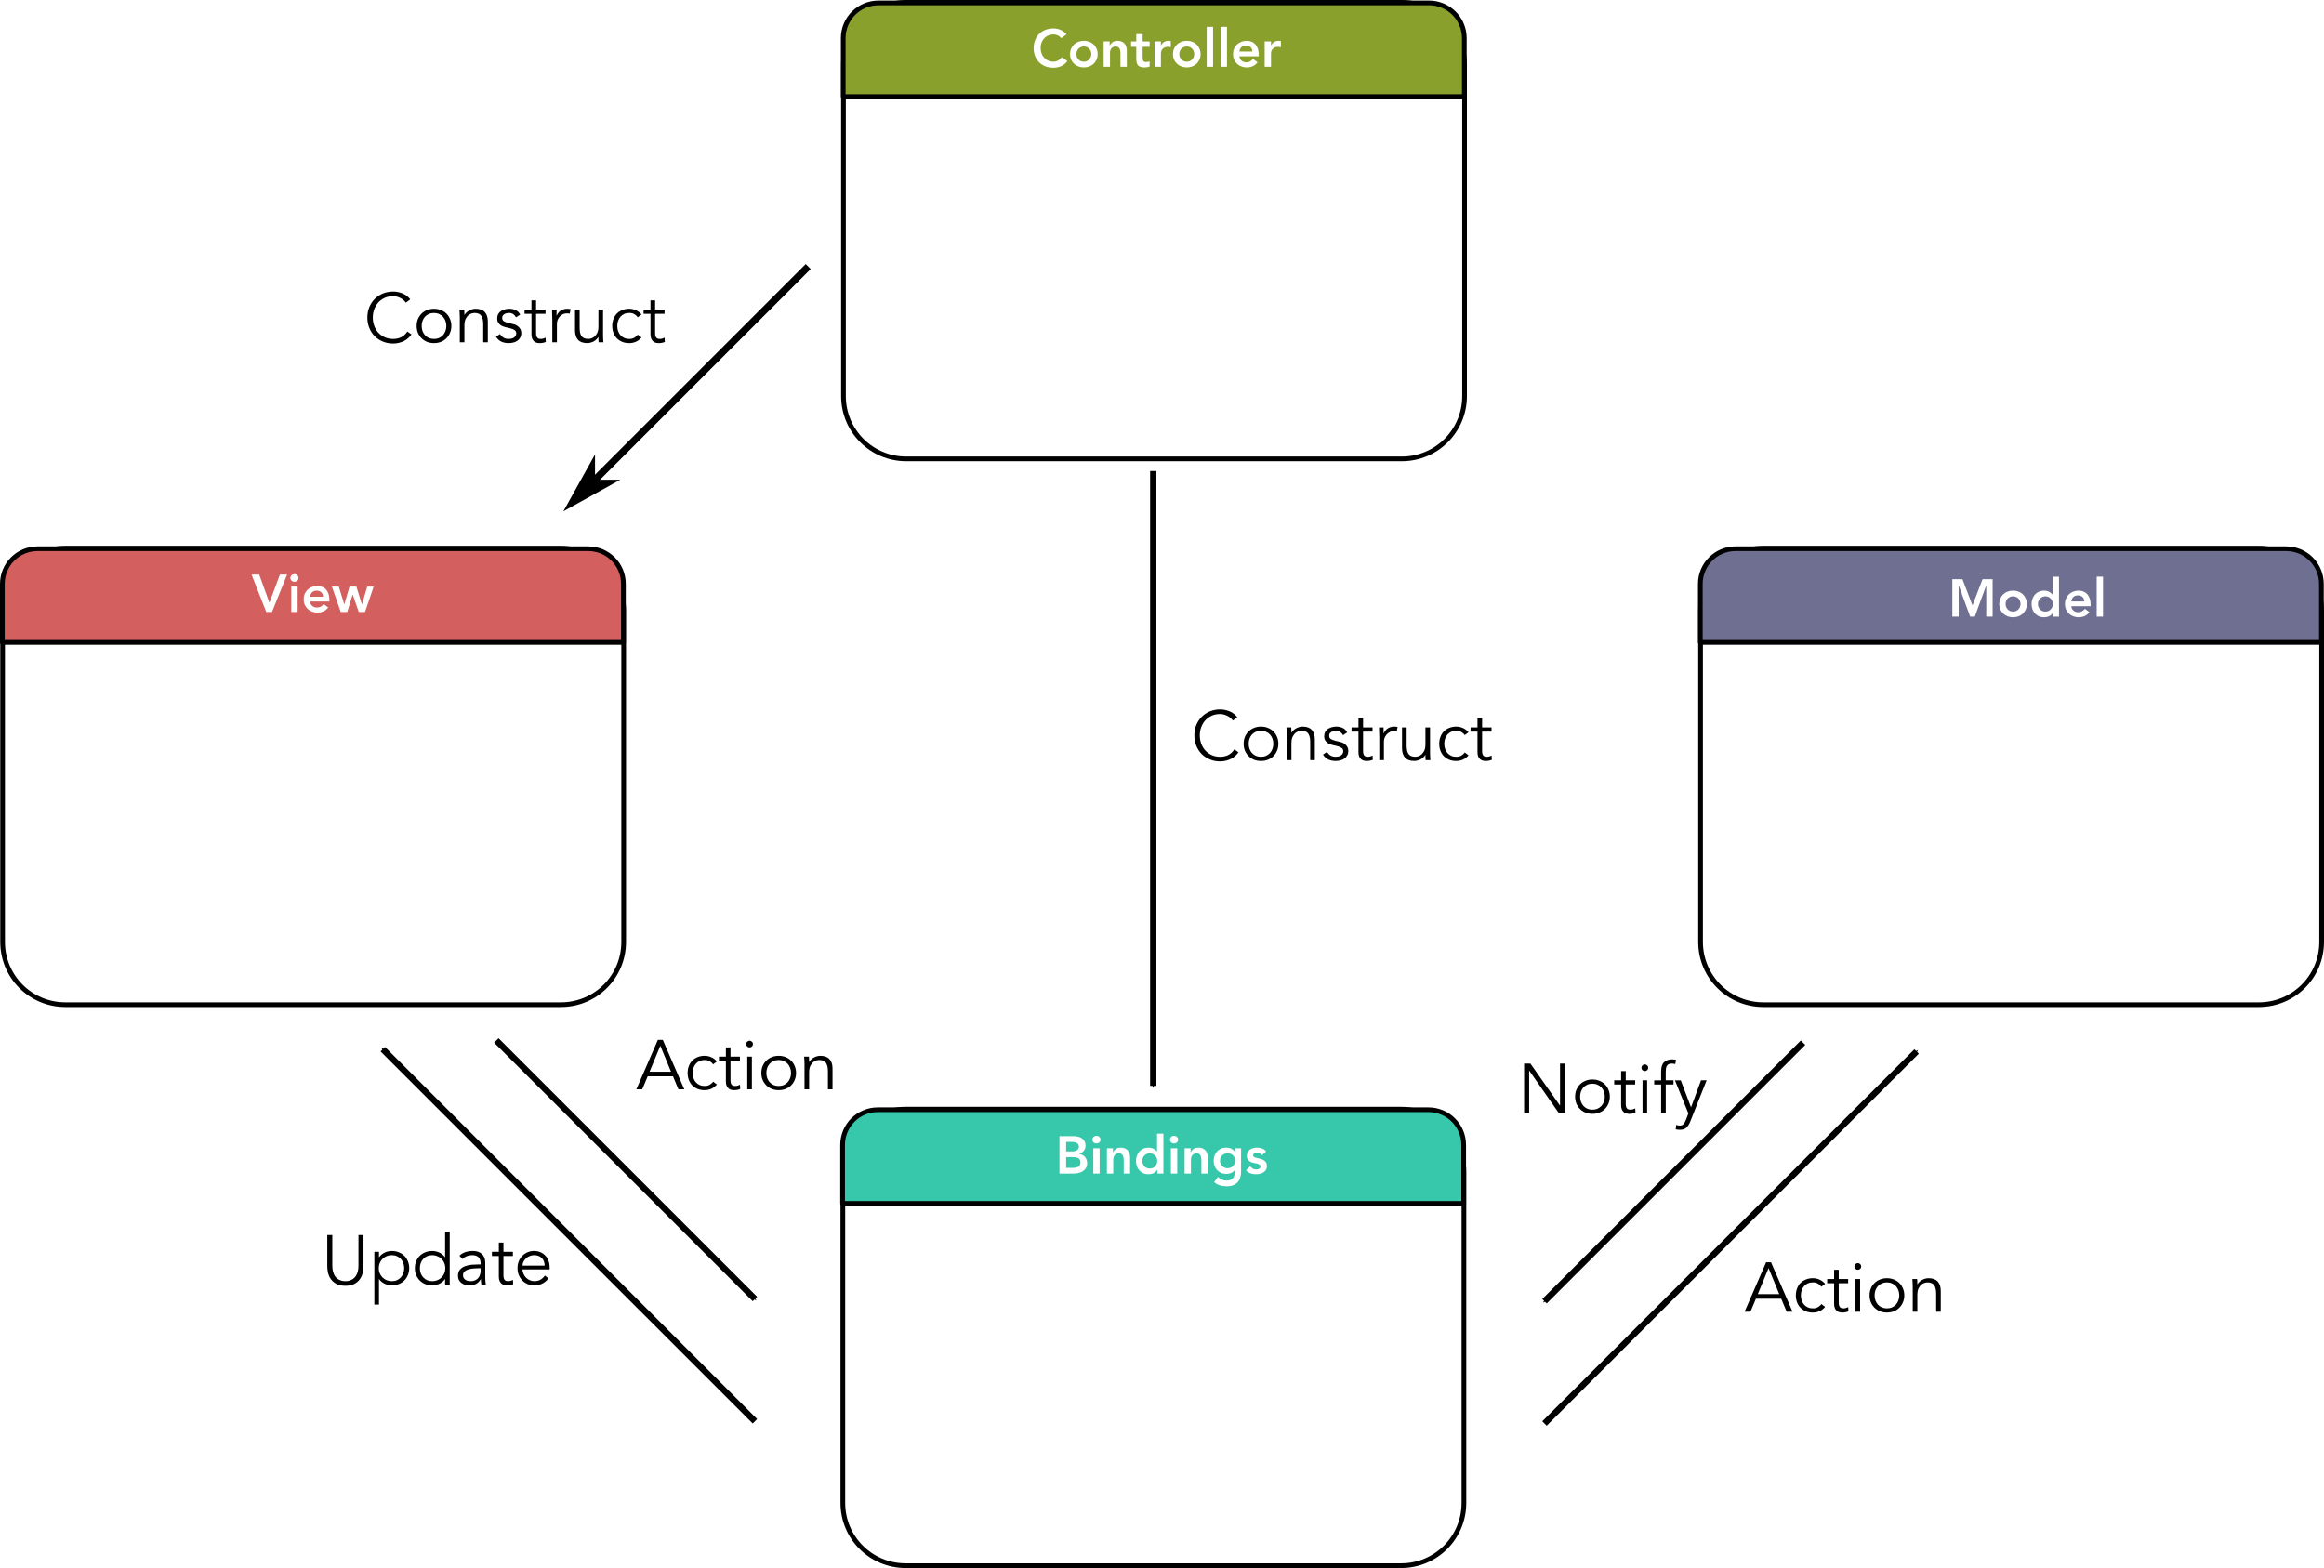 <?xml version="1.0" encoding="UTF-8" standalone="no"?>
<svg
   xmlns:dc="http://purl.org/dc/elements/1.1/"
   xmlns:cc="http://creativecommons.org/ns#"
   xmlns:rdf="http://www.w3.org/1999/02/22-rdf-syntax-ns#"
   xmlns:svg="http://www.w3.org/2000/svg"
   xmlns="http://www.w3.org/2000/svg"
   width="156.664mm"
   height="105.719mm"
   viewBox="0 0 555.11 374.596"
   id="svg2"
   version="1.1">
  <defs
     id="defs4">
    <marker
       style="overflow:visible"
       id="marker4597"
       refX="0"
       refY="0"
       orient="auto">
      <path
         transform="matrix(-0.4,0,0,-0.4,-4,0)"
         style="fill:#000000;fill-opacity:1;fill-rule:evenodd;stroke:#000000;stroke-width:1pt;stroke-opacity:1"
         d="M 0,0 5,-5 -12.5,0 5,5 0,0 Z"
         id="path4599" />
    </marker>
    <marker
       style="overflow:visible"
       id="Arrow1Send"
       refX="0"
       refY="0"
       orient="auto">
      <path
         transform="matrix(-0.2,0,0,-0.2,-1.2,0)"
         style="fill:#000000;fill-opacity:1;fill-rule:evenodd;stroke:#000000;stroke-width:1pt;stroke-opacity:1"
         d="M 0,0 5,-5 -12.5,0 5,5 0,0 Z"
         id="path4272" />
    </marker>
    <marker
       style="overflow:visible"
       id="Arrow2Lstart"
       refX="0"
       refY="0"
       orient="auto">
      <path
         transform="matrix(1.1,0,0,1.1,1.1,0)"
         d="M 8.719,4.034 -2.207,0.016 8.719,-4.002 c -1.745,2.372 -1.735,5.617 -6e-7,8.035 z"
         style="fill:#000000;fill-opacity:1;fill-rule:evenodd;stroke:#000000;stroke-width:0.625;stroke-linejoin:round;stroke-opacity:1"
         id="path4275" />
    </marker>
    <marker
       orient="auto"
       refY="0"
       refX="0"
       id="marker4535"
       style="overflow:visible">
      <path
         id="path4537"
         d="M 0,0 5,-5 -12.5,0 5,5 0,0 Z"
         style="fill:#000000;fill-opacity:1;fill-rule:evenodd;stroke:#000000;stroke-width:1pt;stroke-opacity:1"
         transform="matrix(-0.4,0,0,-0.4,-4,0)" />
    </marker>
    <marker
       style="overflow:visible"
       id="Arrow1Mend"
       refX="0"
       refY="0"
       orient="auto">
      <path
         transform="matrix(-0.4,0,0,-0.4,-4,0)"
         style="fill:#000000;fill-opacity:1;fill-rule:evenodd;stroke:#000000;stroke-width:1pt;stroke-opacity:1"
         d="M 0,0 5,-5 -12.5,0 5,5 0,0 Z"
         id="path4266" />
    </marker>
    <marker
       orient="auto"
       refY="0"
       refX="0"
       id="marker4529"
       style="overflow:visible">
      <path
         id="path4531"
         d="M 0,0 5,-5 -12.5,0 5,5 0,0 Z"
         style="fill:#000000;fill-opacity:1;fill-rule:evenodd;stroke:#000000;stroke-width:1pt;stroke-opacity:1"
         transform="matrix(-0.8,0,0,-0.8,-10,0)" />
    </marker>
    <marker
       orient="auto"
       refY="0"
       refX="0"
       id="marker4523"
       style="overflow:visible">
      <path
         id="path4525"
         style="fill:#000000;fill-opacity:1;fill-rule:evenodd;stroke:#000000;stroke-width:0.625;stroke-linejoin:round;stroke-opacity:1"
         d="M 8.719,4.034 -2.207,0.016 8.719,-4.002 c -1.745,2.372 -1.735,5.617 -6e-7,8.035 z"
         transform="matrix(-1.1,0,0,-1.1,-1.1,0)" />
    </marker>
    <marker
       style="overflow:visible"
       id="Arrow2Lend"
       refX="0"
       refY="0"
       orient="auto">
      <path
         transform="matrix(-1.1,0,0,-1.1,-1.1,0)"
         d="M 8.719,4.034 -2.207,0.016 8.719,-4.002 c -1.745,2.372 -1.735,5.617 -6e-7,8.035 z"
         style="fill:#000000;fill-opacity:1;fill-rule:evenodd;stroke:#000000;stroke-width:0.625;stroke-linejoin:round;stroke-opacity:1"
         id="path4278" />
    </marker>
    <marker
       style="overflow:visible"
       id="marker6141"
       refX="0"
       refY="0"
       orient="auto">
      <path
         transform="matrix(0.4,0,0,0.4,4,0)"
         style="fill:#000000;fill-opacity:1;fill-rule:evenodd;stroke:#000000;stroke-width:1pt;stroke-opacity:1"
         d="M 0,0 5,-5 -12.5,0 5,5 0,0 Z"
         id="path6143" />
    </marker>
    <marker
       orient="auto"
       refY="0"
       refX="0"
       id="Arrow1Lstart"
       style="overflow:visible">
      <path
         id="path4230"
         d="M 0,0 5,-5 -12.5,0 5,5 0,0 Z"
         style="fill:#000000;fill-opacity:1;fill-rule:evenodd;stroke:#000000;stroke-width:1pt;stroke-opacity:1"
         transform="matrix(0.8,0,0,0.8,10,0)" />
    </marker>
    <marker
       orient="auto"
       refY="0"
       refX="0"
       id="Arrow1Mstart-9"
       style="overflow:visible">
      <path
         id="path4236-9"
         d="M 0,0 5,-5 -12.5,0 5,5 0,0 Z"
         style="fill:#000000;fill-opacity:1;fill-rule:evenodd;stroke:#000000;stroke-width:1pt;stroke-opacity:1"
         transform="matrix(0.4,0,0,0.4,4,0)" />
    </marker>
    <marker
       style="overflow:visible"
       id="marker6141-6"
       refX="0"
       refY="0"
       orient="auto">
      <path
         transform="matrix(0.4,0,0,0.4,4,0)"
         style="fill:#000000;fill-opacity:1;fill-rule:evenodd;stroke:#000000;stroke-width:1pt;stroke-opacity:1"
         d="M 0,0 5,-5 -12.5,0 5,5 0,0 Z"
         id="path6143-5" />
    </marker>
    <marker
       style="overflow:visible"
       id="Arrow1Mend-9"
       refX="0"
       refY="0"
       orient="auto">
      <path
         transform="matrix(-0.4,0,0,-0.4,-4,0)"
         style="fill:#000000;fill-opacity:1;fill-rule:evenodd;stroke:#000000;stroke-width:1pt;stroke-opacity:1"
         d="M 0,0 5,-5 -12.5,0 5,5 0,0 Z"
         id="path4266-2" />
    </marker>
    <marker
       orient="auto"
       refY="0"
       refX="0"
       id="marker4535-4"
       style="overflow:visible">
      <path
         id="path4537-9"
         d="M 0,0 5,-5 -12.5,0 5,5 0,0 Z"
         style="fill:#000000;fill-opacity:1;fill-rule:evenodd;stroke:#000000;stroke-width:1pt;stroke-opacity:1"
         transform="matrix(-0.4,0,0,-0.4,-4,0)" />
    </marker>
  </defs>
  <g
     id="layer1"
     transform="translate(-46.893,-189.934)">
    <path
       id="rect3336"
       d="m 263.367,190.495 118.352,0 c 8.31,0 15,6.69 15,15 l 0,79.059 c 0,8.31 -6.69,15 -15,15 l -118.352,0 c -8.31,0 -15,-6.69 -15,-15 l 0,-79.059 c 0,-8.31 6.69,-15 15,-15 z"
       style="opacity:1;fill:#ffffff;fill-opacity:1;stroke:#000000;stroke-width:1.123;stroke-linecap:round;stroke-linejoin:round;stroke-miterlimit:4;stroke-dasharray:none;stroke-dashoffset:0;stroke-opacity:1" />
    <path
       style="opacity:1;fill:#89a02c;fill-opacity:1;stroke:#000000;stroke-width:1.123;stroke-linecap:round;stroke-linejoin:round;stroke-miterlimit:4;stroke-dasharray:none;stroke-dashoffset:0;stroke-opacity:1"
       d="m 256.728,190.628 c -4.665,0 -8.42,3.755 -8.42,8.42 l 0,13.96 148.352,0 0,-13.96 c 0,-4.665 -3.755,-8.42 -8.42,-8.42 l -131.512,0 z"
       id="rect3336-2" />
    <path
       id="rect3336-3"
       d="m 62.513,320.885 118.352,0 c 8.31,0 15,6.69 15,15 l 0,79.059 c 0,8.31 -6.69,15 -15,15 l -118.352,0 c -8.31,0 -15,-6.69 -15,-15 l 0,-79.059 c 0,-8.31 6.69,-15 15,-15 z"
       style="opacity:1;fill:#ffffff;fill-opacity:1;stroke:#000000;stroke-width:1.123;stroke-linecap:round;stroke-linejoin:round;stroke-miterlimit:4;stroke-dasharray:none;stroke-dashoffset:0;stroke-opacity:1" />
    <path
       style="opacity:1;fill:#d35f5f;fill-opacity:1;stroke:#000000;stroke-width:1.123;stroke-linecap:round;stroke-linejoin:round;stroke-miterlimit:4;stroke-dasharray:none;stroke-dashoffset:0;stroke-opacity:1"
       d="m 55.874,321.018 c -4.665,0 -8.42,3.755 -8.42,8.42 l 0,13.96 148.352,0 0,-13.96 c 0,-4.665 -3.755,-8.42 -8.42,-8.42 l -131.512,0 z"
       id="rect3336-2-7" />
    <path
       id="rect3336-6"
       d="m 468.089,320.885 118.352,0 c 8.31,0 15,6.69 15,15 l 0,79.059 c 0,8.31 -6.69,15 -15,15 l -118.352,0 c -8.31,0 -15,-6.69 -15,-15 l 0,-79.059 c 0,-8.31 6.69,-15 15,-15 z"
       style="opacity:1;fill:#ffffff;fill-opacity:1;stroke:#000000;stroke-width:1.123;stroke-linecap:round;stroke-linejoin:round;stroke-miterlimit:4;stroke-dasharray:none;stroke-dashoffset:0;stroke-opacity:1" />
    <path
       style="opacity:1;fill:#6f6f91;fill-opacity:1;stroke:#000000;stroke-width:1.123;stroke-linecap:round;stroke-linejoin:round;stroke-miterlimit:4;stroke-dasharray:none;stroke-dashoffset:0;stroke-opacity:1"
       d="m 461.451,321.018 c -4.665,0 -8.42,3.755 -8.42,8.42 l 0,13.96 148.352,0 0,-13.96 c 0,-4.665 -3.755,-8.42 -8.42,-8.42 l -131.512,0 z"
       id="rect3336-2-4" />
    <g
       id="g4407">
      <path
         style="color:#000000;font-style:normal;font-variant:normal;font-weight:normal;font-stretch:normal;font-size:medium;line-height:normal;font-family:sans-serif;text-indent:0;text-align:start;text-decoration:none;text-decoration-line:none;text-decoration-style:solid;text-decoration-color:#000000;letter-spacing:normal;word-spacing:normal;text-transform:none;direction:ltr;block-progression:tb;writing-mode:lr-tb;baseline-shift:baseline;text-anchor:start;white-space:normal;clip-rule:nonzero;display:inline;overflow:visible;visibility:visible;opacity:1;isolation:auto;mix-blend-mode:normal;color-interpolation:sRGB;color-interpolation-filters:linearRGB;solid-color:#000000;solid-opacity:1;fill:#000000;fill-opacity:1;fill-rule:evenodd;stroke:none;stroke-width:1.684;stroke-linecap:butt;stroke-linejoin:miter;stroke-miterlimit:4;stroke-dasharray:none;stroke-dashoffset:0;stroke-opacity:1;color-rendering:auto;image-rendering:auto;shape-rendering:auto;text-rendering:auto;enable-background:accumulate"
         d="m 239.346,253.014 -56.133,56.135 1.191,1.189 56.133,-56.133 -1.191,-1.191 z"
         id="path6127" />
      <path
         id="path4413"
         d="m 188.572,304.98 0,-4.763 -5.954,10.717 10.717,-5.954 -4.763,0 z"
         style="fill:#000000;fill-opacity:1;fill-rule:evenodd;stroke:#000000;stroke-width:0.674pt;stroke-opacity:1" />
    </g>
    <g
       id="text6385"
       style="font-style:normal;font-variant:normal;font-weight:normal;font-stretch:normal;font-size:12.63px;line-height:125%;font-family:Avenir;-inkscape-font-specification:Avenir;text-align:start;letter-spacing:0px;word-spacing:0px;writing-mode:lr-tb;text-anchor:start;fill:#ffffff;fill-opacity:1;stroke:none;stroke-width:1px;stroke-linecap:butt;stroke-linejoin:miter;stroke-opacity:1">
      <path
         id="path4749"
         style="font-style:normal;font-variant:normal;font-weight:900;font-stretch:normal;font-family:Avenir;-inkscape-font-specification:'Avenir Heavy'"
         d="m 300.409,199.046 q -0.493,-0.53 -0.96,-0.707 -0.455,-0.177 -0.922,-0.177 -0.695,0 -1.263,0.253 -0.556,0.24 -0.96,0.682 -0.404,0.429 -0.631,1.01 -0.215,0.581 -0.215,1.25 0,0.72 0.215,1.326 0.227,0.606 0.631,1.048 0.404,0.442 0.96,0.695 0.568,0.253 1.263,0.253 0.543,0 1.048,-0.253 0.518,-0.265 0.96,-0.834 l 1.314,0.935 q -0.606,0.834 -1.478,1.212 -0.871,0.379 -1.857,0.379 -1.036,0 -1.907,-0.328 -0.859,-0.341 -1.49,-0.947 -0.619,-0.619 -0.973,-1.478 -0.354,-0.859 -0.354,-1.907 0,-1.074 0.354,-1.945 0.354,-0.884 0.973,-1.503 0.631,-0.619 1.49,-0.947 0.871,-0.341 1.907,-0.341 0.909,0 1.68,0.328 0.783,0.316 1.452,1.086 l -1.238,0.909 z" />
      <path
         id="path4751"
         style="font-style:normal;font-variant:normal;font-weight:900;font-stretch:normal;font-family:Avenir;-inkscape-font-specification:'Avenir Heavy'"
         d="m 302.488,202.86 q 0,-0.72 0.253,-1.301 0.265,-0.594 0.707,-1.01 0.442,-0.417 1.048,-0.644 0.606,-0.227 1.288,-0.227 0.682,0 1.288,0.227 0.606,0.227 1.048,0.644 0.442,0.417 0.695,1.01 0.265,0.581 0.265,1.301 0,0.72 -0.265,1.314 -0.253,0.581 -0.695,0.998 -0.442,0.417 -1.048,0.644 -0.606,0.227 -1.288,0.227 -0.682,0 -1.288,-0.227 -0.606,-0.227 -1.048,-0.644 -0.442,-0.417 -0.707,-0.998 -0.253,-0.594 -0.253,-1.314 z m 1.516,0 q 0,0.354 0.114,0.682 0.126,0.328 0.354,0.581 0.24,0.253 0.568,0.404 0.328,0.152 0.745,0.152 0.417,0 0.745,-0.152 0.328,-0.152 0.556,-0.404 0.24,-0.253 0.354,-0.581 0.126,-0.328 0.126,-0.682 0,-0.354 -0.126,-0.682 -0.114,-0.328 -0.354,-0.581 -0.227,-0.253 -0.556,-0.404 -0.328,-0.152 -0.745,-0.152 -0.417,0 -0.745,0.152 -0.328,0.152 -0.568,0.404 -0.227,0.253 -0.354,0.581 -0.114,0.328 -0.114,0.682 z" />
      <path
         id="path4753"
         style="font-style:normal;font-variant:normal;font-weight:900;font-stretch:normal;font-family:Avenir;-inkscape-font-specification:'Avenir Heavy'"
         d="m 310.512,199.829 1.44,0 0,0.973 0.025,0 q 0.215,-0.455 0.657,-0.783 0.442,-0.341 1.2,-0.341 0.606,0 1.023,0.202 0.429,0.202 0.695,0.53 0.265,0.328 0.379,0.758 0.114,0.429 0.114,0.897 l 0,3.827 -1.516,0 0,-3.069 q 0,-0.253 -0.025,-0.556 -0.025,-0.316 -0.139,-0.581 -0.101,-0.278 -0.328,-0.455 -0.227,-0.189 -0.619,-0.189 -0.379,0 -0.644,0.126 -0.253,0.126 -0.429,0.341 -0.164,0.215 -0.24,0.493 -0.076,0.278 -0.076,0.581 l 0,3.309 -1.516,0 0,-6.062 z" />
      <path
         id="path4755"
         style="font-style:normal;font-variant:normal;font-weight:900;font-stretch:normal;font-family:Avenir;-inkscape-font-specification:'Avenir Heavy'"
         d="m 317.057,201.118 0,-1.288 1.25,0 0,-1.756 1.516,0 0,1.756 1.667,0 0,1.288 -1.667,0 0,2.652 q 0,0.455 0.164,0.72 0.177,0.265 0.682,0.265 0.202,0 0.442,-0.038 0.24,-0.051 0.379,-0.152 l 0,1.276 q -0.24,0.114 -0.594,0.152 -0.341,0.051 -0.606,0.051 -0.606,0 -0.998,-0.139 -0.379,-0.126 -0.606,-0.392 -0.215,-0.278 -0.303,-0.682 -0.076,-0.404 -0.076,-0.935 l 0,-2.779 -1.25,0 z" />
      <path
         id="path4757"
         style="font-style:normal;font-variant:normal;font-weight:900;font-stretch:normal;font-family:Avenir;-inkscape-font-specification:'Avenir Heavy'"
         d="m 322.673,199.829 1.516,0 0,0.96 0.025,0 q 0.253,-0.53 0.72,-0.821 0.467,-0.29 1.074,-0.29 0.139,0 0.265,0.025 0.139,0.025 0.278,0.063 l 0,1.465 q -0.189,-0.051 -0.379,-0.076 -0.177,-0.038 -0.354,-0.038 -0.53,0 -0.859,0.202 -0.316,0.189 -0.493,0.442 -0.164,0.253 -0.227,0.505 -0.051,0.253 -0.051,0.379 l 0,3.246 -1.516,0 0,-6.062 z" />
      <path
         id="path4759"
         style="font-style:normal;font-variant:normal;font-weight:900;font-stretch:normal;font-family:Avenir;-inkscape-font-specification:'Avenir Heavy'"
         d="m 327.069,202.86 q 0,-0.72 0.253,-1.301 0.265,-0.594 0.707,-1.01 0.442,-0.417 1.048,-0.644 0.606,-0.227 1.288,-0.227 0.682,0 1.288,0.227 0.606,0.227 1.048,0.644 0.442,0.417 0.695,1.01 0.265,0.581 0.265,1.301 0,0.72 -0.265,1.314 -0.253,0.581 -0.695,0.998 -0.442,0.417 -1.048,0.644 -0.606,0.227 -1.288,0.227 -0.682,0 -1.288,-0.227 -0.606,-0.227 -1.048,-0.644 -0.442,-0.417 -0.707,-0.998 -0.253,-0.594 -0.253,-1.314 z m 1.516,0 q 0,0.354 0.114,0.682 0.126,0.328 0.354,0.581 0.24,0.253 0.568,0.404 0.328,0.152 0.745,0.152 0.417,0 0.745,-0.152 0.328,-0.152 0.556,-0.404 0.24,-0.253 0.354,-0.581 0.126,-0.328 0.126,-0.682 0,-0.354 -0.126,-0.682 -0.114,-0.328 -0.354,-0.581 -0.227,-0.253 -0.556,-0.404 -0.328,-0.152 -0.745,-0.152 -0.417,0 -0.745,0.152 -0.328,0.152 -0.568,0.404 -0.227,0.253 -0.354,0.581 -0.114,0.328 -0.114,0.682 z" />
      <path
         id="path4761"
         style="font-style:normal;font-variant:normal;font-weight:900;font-stretch:normal;font-family:Avenir;-inkscape-font-specification:'Avenir Heavy'"
         d="m 335.131,196.343 1.516,0 0,9.548 -1.516,0 0,-9.548 z" />
      <path
         id="path4763"
         style="font-style:normal;font-variant:normal;font-weight:900;font-stretch:normal;font-family:Avenir;-inkscape-font-specification:'Avenir Heavy'"
         d="m 338.449,196.343 1.516,0 0,9.548 -1.516,0 0,-9.548 z" />
      <path
         id="path4765"
         style="font-style:normal;font-variant:normal;font-weight:900;font-stretch:normal;font-family:Avenir;-inkscape-font-specification:'Avenir Heavy'"
         d="m 342.929,203.391 q 0.076,0.682 0.53,1.061 0.455,0.379 1.099,0.379 0.568,0 0.947,-0.227 0.392,-0.24 0.682,-0.594 l 1.086,0.821 q -0.53,0.657 -1.187,0.935 -0.657,0.278 -1.377,0.278 -0.682,0 -1.288,-0.227 -0.606,-0.227 -1.048,-0.644 -0.442,-0.417 -0.707,-0.998 -0.253,-0.594 -0.253,-1.314 0,-0.72 0.253,-1.301 0.265,-0.594 0.707,-1.01 0.442,-0.417 1.048,-0.644 0.606,-0.227 1.288,-0.227 0.631,0 1.149,0.227 0.53,0.215 0.897,0.631 0.379,0.417 0.581,1.036 0.215,0.606 0.215,1.402 l 0,0.417 -4.623,0 z m 3.107,-1.137 q -0.013,-0.669 -0.417,-1.048 -0.404,-0.392 -1.124,-0.392 -0.682,0 -1.086,0.392 -0.392,0.392 -0.48,1.048 l 3.107,0 z" />
      <path
         id="path4767"
         style="font-style:normal;font-variant:normal;font-weight:900;font-stretch:normal;font-family:Avenir;-inkscape-font-specification:'Avenir Heavy'"
         d="m 348.969,199.829 1.516,0 0,0.96 0.025,0 q 0.253,-0.53 0.72,-0.821 0.467,-0.29 1.074,-0.29 0.139,0 0.265,0.025 0.139,0.025 0.278,0.063 l 0,1.465 q -0.189,-0.051 -0.379,-0.076 -0.177,-0.038 -0.354,-0.038 -0.53,0 -0.859,0.202 -0.316,0.189 -0.493,0.442 -0.164,0.253 -0.227,0.505 -0.051,0.253 -0.051,0.379 l 0,3.246 -1.516,0 0,-6.062 z" />
    </g>
    <g
       id="text6385-1"
       style="font-style:normal;font-variant:normal;font-weight:normal;font-stretch:normal;font-size:12.63px;line-height:125%;font-family:Avenir;-inkscape-font-specification:Avenir;text-align:start;letter-spacing:0px;word-spacing:0px;writing-mode:lr-tb;text-anchor:start;fill:#ffffff;fill-opacity:1;stroke:none;stroke-width:1px;stroke-linecap:butt;stroke-linejoin:miter;stroke-opacity:1">
      <path
         id="path4740"
         style="font-style:normal;font-variant:normal;font-weight:900;font-stretch:normal;font-family:Avenir;-inkscape-font-specification:'Avenir Heavy'"
         d="m 106.976,327.179 1.831,0 2.438,6.757 2.513,-6.757 1.718,0 -3.612,8.942 -1.377,0 -3.511,-8.942 z" />
      <path
         id="path4742"
         style="font-style:normal;font-variant:normal;font-weight:900;font-stretch:normal;font-family:Avenir;-inkscape-font-specification:'Avenir Heavy'"
         d="m 116.47,330.058 1.516,0 0,6.062 -1.516,0 0,-6.062 z m -0.215,-2.059 q 0,-0.366 0.265,-0.631 0.278,-0.278 0.695,-0.278 0.417,0 0.695,0.265 0.29,0.253 0.29,0.644 0,0.392 -0.29,0.657 -0.278,0.253 -0.695,0.253 -0.417,0 -0.695,-0.265 -0.265,-0.278 -0.265,-0.644 z" />
      <path
         id="path4744"
         style="font-style:normal;font-variant:normal;font-weight:900;font-stretch:normal;font-family:Avenir;-inkscape-font-specification:'Avenir Heavy'"
         d="m 120.95,333.62 q 0.076,0.682 0.53,1.061 0.455,0.379 1.099,0.379 0.568,0 0.947,-0.227 0.392,-0.24 0.682,-0.594 l 1.086,0.821 q -0.53,0.657 -1.187,0.935 -0.657,0.278 -1.377,0.278 -0.682,0 -1.288,-0.227 -0.606,-0.227 -1.048,-0.644 -0.442,-0.417 -0.707,-0.998 -0.253,-0.594 -0.253,-1.314 0,-0.72 0.253,-1.301 0.265,-0.594 0.707,-1.01 0.442,-0.417 1.048,-0.644 0.606,-0.227 1.288,-0.227 0.631,0 1.149,0.227 0.53,0.215 0.897,0.631 0.379,0.417 0.581,1.036 0.215,0.606 0.215,1.402 l 0,0.417 -4.623,0 z m 3.107,-1.137 q -0.013,-0.669 -0.417,-1.048 -0.404,-0.392 -1.124,-0.392 -0.682,0 -1.086,0.392 -0.392,0.392 -0.48,1.048 l 3.107,0 z" />
      <path
         id="path4746"
         style="font-style:normal;font-variant:normal;font-weight:900;font-stretch:normal;font-family:Avenir;-inkscape-font-specification:'Avenir Heavy'"
         d="m 126.169,330.058 1.642,0 1.314,4.244 0.025,0 1.225,-4.244 1.642,0 1.314,4.244 0.025,0 1.263,-4.244 1.528,0 -2.059,6.062 -1.503,0 -1.44,-4.143 -0.025,0 -1.276,4.143 -1.566,0 -2.109,-6.062 z" />
    </g>
    <g
       id="text6385-6"
       style="font-style:normal;font-variant:normal;font-weight:normal;font-stretch:normal;font-size:12.63px;line-height:125%;font-family:Avenir;-inkscape-font-specification:Avenir;text-align:start;letter-spacing:0px;word-spacing:0px;writing-mode:lr-tb;text-anchor:start;fill:#ffffff;fill-opacity:1;stroke:none;stroke-width:1px;stroke-linecap:butt;stroke-linejoin:miter;stroke-opacity:1">
      <path
         id="path4729"
         style="font-style:normal;font-variant:normal;font-weight:900;font-stretch:normal;font-family:Avenir;-inkscape-font-specification:'Avenir Heavy'"
         d="m 513.225,328.301 2.425,0 2.387,6.264 2.412,-6.264 2.4,0 0,8.942 -1.516,0 0,-7.426 -0.025,0 -2.715,7.426 -1.111,0 -2.715,-7.426 -0.025,0 0,7.426 -1.516,0 0,-8.942 z" />
      <path
         id="path4731"
         style="font-style:normal;font-variant:normal;font-weight:900;font-stretch:normal;font-family:Avenir;-inkscape-font-specification:'Avenir Heavy'"
         d="m 524.438,334.212 q 0,-0.72 0.253,-1.301 0.265,-0.594 0.707,-1.01 0.442,-0.417 1.048,-0.644 0.606,-0.227 1.288,-0.227 0.682,0 1.288,0.227 0.606,0.227 1.048,0.644 0.442,0.417 0.695,1.01 0.265,0.581 0.265,1.301 0,0.72 -0.265,1.314 -0.253,0.581 -0.695,0.998 -0.442,0.417 -1.048,0.644 -0.606,0.227 -1.288,0.227 -0.682,0 -1.288,-0.227 -0.606,-0.227 -1.048,-0.644 -0.442,-0.417 -0.707,-0.998 -0.253,-0.594 -0.253,-1.314 z m 1.516,0 q 0,0.354 0.114,0.682 0.126,0.328 0.354,0.581 0.24,0.253 0.568,0.404 0.328,0.152 0.745,0.152 0.417,0 0.745,-0.152 0.328,-0.152 0.556,-0.404 0.24,-0.253 0.354,-0.581 0.126,-0.328 0.126,-0.682 0,-0.354 -0.126,-0.682 -0.114,-0.328 -0.354,-0.581 -0.227,-0.253 -0.556,-0.404 -0.328,-0.152 -0.745,-0.152 -0.417,0 -0.745,0.152 -0.328,0.152 -0.568,0.404 -0.227,0.253 -0.354,0.581 -0.114,0.328 -0.114,0.682 z" />
      <path
         id="path4733"
         style="font-style:normal;font-variant:normal;font-weight:900;font-stretch:normal;font-family:Avenir;-inkscape-font-specification:'Avenir Heavy'"
         d="m 537.262,336.334 -0.025,0 q -0.328,0.556 -0.884,0.808 -0.556,0.253 -1.2,0.253 -0.707,0 -1.263,-0.24 -0.543,-0.253 -0.935,-0.682 -0.392,-0.429 -0.594,-1.01 -0.202,-0.581 -0.202,-1.25 0,-0.669 0.215,-1.25 0.215,-0.581 0.594,-1.01 0.392,-0.429 0.935,-0.669 0.543,-0.253 1.187,-0.253 0.429,0 0.758,0.088 0.328,0.088 0.581,0.227 0.253,0.139 0.429,0.303 0.177,0.152 0.29,0.303 l 0.038,0 0,-4.256 1.516,0 0,9.548 -1.44,0 0,-0.909 z m -3.587,-2.122 q 0,0.354 0.114,0.682 0.126,0.328 0.354,0.581 0.24,0.253 0.568,0.404 0.328,0.152 0.745,0.152 0.417,0 0.745,-0.152 0.328,-0.152 0.556,-0.404 0.24,-0.253 0.354,-0.581 0.126,-0.328 0.126,-0.682 0,-0.354 -0.126,-0.682 -0.114,-0.328 -0.354,-0.581 -0.227,-0.253 -0.556,-0.404 -0.328,-0.152 -0.745,-0.152 -0.417,0 -0.745,0.152 -0.328,0.152 -0.568,0.404 -0.227,0.253 -0.354,0.581 -0.114,0.328 -0.114,0.682 z" />
      <path
         id="path4735"
         style="font-style:normal;font-variant:normal;font-weight:900;font-stretch:normal;font-family:Avenir;-inkscape-font-specification:'Avenir Heavy'"
         d="m 541.642,334.743 q 0.076,0.682 0.53,1.061 0.455,0.379 1.099,0.379 0.568,0 0.947,-0.227 0.392,-0.24 0.682,-0.594 l 1.086,0.821 q -0.53,0.657 -1.187,0.935 -0.657,0.278 -1.377,0.278 -0.682,0 -1.288,-0.227 -0.606,-0.227 -1.048,-0.644 -0.442,-0.417 -0.707,-0.998 -0.253,-0.594 -0.253,-1.314 0,-0.72 0.253,-1.301 0.265,-0.594 0.707,-1.01 0.442,-0.417 1.048,-0.644 0.606,-0.227 1.288,-0.227 0.631,0 1.149,0.227 0.53,0.215 0.897,0.631 0.379,0.417 0.581,1.036 0.215,0.606 0.215,1.402 l 0,0.417 -4.623,0 z m 3.107,-1.137 q -0.013,-0.669 -0.417,-1.048 -0.404,-0.392 -1.124,-0.392 -0.682,0 -1.086,0.392 -0.392,0.392 -0.48,1.048 l 3.107,0 z" />
      <path
         id="path4737"
         style="font-style:normal;font-variant:normal;font-weight:900;font-stretch:normal;font-family:Avenir;-inkscape-font-specification:'Avenir Heavy'"
         d="m 547.708,327.695 1.516,0 0,9.548 -1.516,0 0,-9.548 z" />
    </g>
    <path
       id="rect3336-20"
       d="m 263.214,454.909 118.352,0 c 8.31,0 15,6.69 15,15 l 0,79.059 c 0,8.31 -6.69,15 -15,15 l -118.352,0 c -8.31,0 -15,-6.69 -15,-15 l 0,-79.059 c 0,-8.31 6.69,-15 15,-15 z"
       style="opacity:1;fill:#ffffff;fill-opacity:1;stroke:#000000;stroke-width:1.123;stroke-linecap:round;stroke-linejoin:round;stroke-miterlimit:4;stroke-dasharray:none;stroke-dashoffset:0;stroke-opacity:1" />
    <path
       style="opacity:1;fill:#37c8ab;fill-opacity:1;stroke:#000000;stroke-width:1.123;stroke-linecap:round;stroke-linejoin:round;stroke-miterlimit:4;stroke-dasharray:none;stroke-dashoffset:0;stroke-opacity:1"
       d="m 256.576,455.043 c -4.665,0 -8.42,3.755 -8.42,8.42 l 0,13.96 148.352,0 0,-13.96 c 0,-4.665 -3.755,-8.42 -8.42,-8.42 l -131.512,0 z"
       id="rect3336-2-0" />
    <g
       id="text6385-2"
       style="font-style:normal;font-variant:normal;font-weight:normal;font-stretch:normal;font-size:12.63px;line-height:125%;font-family:Avenir;-inkscape-font-specification:Avenir;text-align:start;letter-spacing:0px;word-spacing:0px;writing-mode:lr-tb;text-anchor:start;fill:#ffffff;fill-opacity:1;stroke:none;stroke-width:1px;stroke-linecap:butt;stroke-linejoin:miter;stroke-opacity:1">
      <path
         id="path4711"
         style="font-style:normal;font-variant:normal;font-weight:900;font-stretch:normal;font-family:Avenir;-inkscape-font-specification:'Avenir Heavy'"
         d="m 299.961,461.364 3.486,0 q 0.505,0 0.998,0.126 0.493,0.114 0.871,0.392 0.392,0.265 0.631,0.695 0.24,0.429 0.24,1.036 0,0.758 -0.429,1.25 -0.429,0.493 -1.124,0.707 l 0,0.025 q 0.417,0.051 0.77,0.24 0.366,0.177 0.619,0.467 0.253,0.278 0.392,0.657 0.152,0.366 0.152,0.796 0,0.733 -0.29,1.225 -0.29,0.48 -0.77,0.783 -0.467,0.29 -1.086,0.417 -0.606,0.126 -1.238,0.126 l -3.221,0 0,-8.942 z m 1.591,3.637 1.452,0 q 0.796,0 1.187,-0.303 0.404,-0.316 0.404,-0.821 0,-0.581 -0.417,-0.859 -0.404,-0.29 -1.314,-0.29 l -1.314,0 0,2.273 z m 0,3.941 1.465,0 q 0.303,0 0.644,-0.038 0.354,-0.038 0.644,-0.177 0.29,-0.139 0.48,-0.392 0.189,-0.265 0.189,-0.707 0,-0.707 -0.467,-0.985 -0.455,-0.278 -1.427,-0.278 l -1.528,0 0,2.577 z" />
      <path
         id="path4713"
         style="font-style:normal;font-variant:normal;font-weight:900;font-stretch:normal;font-family:Avenir;-inkscape-font-specification:'Avenir Heavy'"
         d="m 308.037,464.243 1.516,0 0,6.062 -1.516,0 0,-6.062 z m -0.215,-2.059 q 0,-0.366 0.265,-0.631 0.278,-0.278 0.695,-0.278 0.417,0 0.695,0.265 0.29,0.253 0.29,0.644 0,0.392 -0.29,0.657 -0.278,0.253 -0.695,0.253 -0.417,0 -0.695,-0.265 -0.265,-0.278 -0.265,-0.644 z" />
      <path
         id="path4715"
         style="font-style:normal;font-variant:normal;font-weight:900;font-stretch:normal;font-family:Avenir;-inkscape-font-specification:'Avenir Heavy'"
         d="m 311.293,464.243 1.44,0 0,0.973 0.025,0 q 0.215,-0.455 0.657,-0.783 0.442,-0.341 1.2,-0.341 0.606,0 1.023,0.202 0.429,0.202 0.695,0.53 0.265,0.328 0.379,0.758 0.114,0.429 0.114,0.897 l 0,3.827 -1.516,0 0,-3.069 q 0,-0.253 -0.025,-0.556 -0.025,-0.316 -0.139,-0.581 -0.101,-0.278 -0.328,-0.455 -0.227,-0.189 -0.619,-0.189 -0.379,0 -0.644,0.126 -0.253,0.126 -0.429,0.341 -0.164,0.215 -0.24,0.493 -0.076,0.278 -0.076,0.581 l 0,3.309 -1.516,0 0,-6.062 z" />
      <path
         id="path4717"
         style="font-style:normal;font-variant:normal;font-weight:900;font-stretch:normal;font-family:Avenir;-inkscape-font-specification:'Avenir Heavy'"
         d="m 323.345,469.397 -0.025,0 q -0.328,0.556 -0.884,0.808 -0.556,0.253 -1.2,0.253 -0.707,0 -1.263,-0.24 -0.543,-0.253 -0.935,-0.682 -0.392,-0.429 -0.594,-1.01 -0.202,-0.581 -0.202,-1.25 0,-0.669 0.215,-1.25 0.215,-0.581 0.594,-1.01 0.392,-0.429 0.935,-0.669 0.543,-0.253 1.187,-0.253 0.429,0 0.758,0.088 0.328,0.088 0.581,0.227 0.253,0.139 0.429,0.303 0.177,0.152 0.29,0.303 l 0.038,0 0,-4.256 1.516,0 0,9.548 -1.44,0 0,-0.909 z m -3.587,-2.122 q 0,0.354 0.114,0.682 0.126,0.328 0.354,0.581 0.24,0.253 0.568,0.404 0.328,0.152 0.745,0.152 0.417,0 0.745,-0.152 0.328,-0.152 0.556,-0.404 0.24,-0.253 0.354,-0.581 0.126,-0.328 0.126,-0.682 0,-0.354 -0.126,-0.682 -0.114,-0.328 -0.354,-0.581 -0.227,-0.253 -0.556,-0.404 -0.328,-0.152 -0.745,-0.152 -0.417,0 -0.745,0.152 -0.328,0.152 -0.568,0.404 -0.227,0.253 -0.354,0.581 -0.114,0.328 -0.114,0.682 z" />
      <path
         id="path4719"
         style="font-style:normal;font-variant:normal;font-weight:900;font-stretch:normal;font-family:Avenir;-inkscape-font-specification:'Avenir Heavy'"
         d="m 326.575,464.243 1.516,0 0,6.062 -1.516,0 0,-6.062 z m -0.215,-2.059 q 0,-0.366 0.265,-0.631 0.278,-0.278 0.695,-0.278 0.417,0 0.695,0.265 0.29,0.253 0.29,0.644 0,0.392 -0.29,0.657 -0.278,0.253 -0.695,0.253 -0.417,0 -0.695,-0.265 -0.265,-0.278 -0.265,-0.644 z" />
      <path
         id="path4721"
         style="font-style:normal;font-variant:normal;font-weight:900;font-stretch:normal;font-family:Avenir;-inkscape-font-specification:'Avenir Heavy'"
         d="m 329.843,464.243 1.44,0 0,0.973 0.025,0 q 0.215,-0.455 0.657,-0.783 0.442,-0.341 1.2,-0.341 0.606,0 1.023,0.202 0.429,0.202 0.695,0.53 0.265,0.328 0.379,0.758 0.114,0.429 0.114,0.897 l 0,3.827 -1.516,0 0,-3.069 q 0,-0.253 -0.025,-0.556 -0.025,-0.316 -0.139,-0.581 -0.101,-0.278 -0.328,-0.455 -0.227,-0.189 -0.619,-0.189 -0.379,0 -0.644,0.126 -0.253,0.126 -0.429,0.341 -0.164,0.215 -0.24,0.493 -0.076,0.278 -0.076,0.581 l 0,3.309 -1.516,0 0,-6.062 z" />
      <path
         id="path4723"
         style="font-style:normal;font-variant:normal;font-weight:900;font-stretch:normal;font-family:Avenir;-inkscape-font-specification:'Avenir Heavy'"
         d="m 343.335,464.243 0,5.519 q 0,0.821 -0.202,1.478 -0.202,0.669 -0.631,1.124 -0.417,0.467 -1.061,0.72 -0.644,0.253 -1.528,0.253 -0.846,0 -1.604,-0.215 -0.758,-0.215 -1.402,-0.783 l 0.909,-1.238 q 0.455,0.417 0.947,0.644 0.493,0.227 1.137,0.227 0.543,0 0.909,-0.152 0.379,-0.152 0.594,-0.417 0.227,-0.265 0.316,-0.644 0.101,-0.366 0.101,-0.821 l 0,-0.442 -0.025,0 q -0.328,0.442 -0.871,0.669 -0.543,0.215 -1.111,0.215 -0.682,0 -1.238,-0.24 -0.556,-0.253 -0.96,-0.669 -0.392,-0.417 -0.606,-0.985 -0.215,-0.568 -0.215,-1.212 0,-0.669 0.202,-1.25 0.202,-0.581 0.594,-1.01 0.392,-0.429 0.935,-0.669 0.556,-0.253 1.263,-0.253 0.644,0 1.2,0.253 0.556,0.253 0.884,0.808 l 0.025,0 0,-0.909 1.44,0 z m -3.233,1.212 q -0.404,0 -0.733,0.139 -0.328,0.126 -0.568,0.366 -0.227,0.227 -0.366,0.568 -0.126,0.328 -0.126,0.733 0,0.366 0.126,0.682 0.139,0.316 0.379,0.556 0.24,0.24 0.568,0.379 0.328,0.139 0.707,0.139 0.417,0 0.745,-0.139 0.341,-0.139 0.568,-0.366 0.24,-0.24 0.366,-0.568 0.126,-0.328 0.126,-0.707 0,-0.796 -0.48,-1.288 -0.48,-0.493 -1.314,-0.493 z" />
      <path
         id="path4725"
         style="font-style:normal;font-variant:normal;font-weight:900;font-stretch:normal;font-family:Avenir;-inkscape-font-specification:'Avenir Heavy'"
         d="m 348.296,465.923 q -0.442,-0.619 -1.187,-0.619 -0.303,0 -0.594,0.152 -0.29,0.152 -0.29,0.493 0,0.278 0.24,0.404 0.24,0.126 0.606,0.215 0.366,0.088 0.783,0.189 0.429,0.088 0.796,0.29 0.366,0.189 0.606,0.53 0.24,0.341 0.24,0.935 0,0.543 -0.24,0.922 -0.227,0.366 -0.606,0.594 -0.366,0.227 -0.834,0.328 -0.467,0.101 -0.935,0.101 -0.707,0 -1.301,-0.202 -0.594,-0.202 -1.061,-0.733 l 1.01,-0.947 q 0.29,0.328 0.619,0.543 0.341,0.202 0.821,0.202 0.164,0 0.341,-0.038 0.177,-0.038 0.328,-0.126 0.152,-0.088 0.24,-0.215 0.101,-0.139 0.101,-0.316 0,-0.316 -0.24,-0.467 -0.24,-0.152 -0.606,-0.24 -0.366,-0.101 -0.796,-0.177 -0.417,-0.088 -0.783,-0.265 -0.366,-0.189 -0.606,-0.518 -0.24,-0.328 -0.24,-0.909 0,-0.505 0.202,-0.871 0.215,-0.379 0.556,-0.619 0.341,-0.24 0.783,-0.354 0.442,-0.114 0.897,-0.114 0.606,0 1.2,0.215 0.594,0.202 0.96,0.707 l -1.01,0.909 z" />
    </g>
    <g
       id="g4407-9"
       transform="translate(122.175,93.386)">
      <path
         id="path4251"
         d="m 200.186,209.07 0,146.891"
         style="color:#000000;clip-rule:nonzero;display:inline;overflow:visible;visibility:visible;opacity:1;isolation:auto;mix-blend-mode:normal;color-interpolation:sRGB;color-interpolation-filters:linearRGB;solid-color:#000000;solid-opacity:1;fill:none;fill-opacity:1;fill-rule:evenodd;stroke:#000000;stroke-width:1.5;stroke-linecap:butt;stroke-linejoin:miter;stroke-miterlimit:4;stroke-dasharray:none;stroke-dashoffset:0;stroke-opacity:1;marker-end:url(#marker4597);color-rendering:auto;image-rendering:auto;shape-rendering:auto;text-rendering:auto;enable-background:accumulate" />
      <path
         id="path4515"
         d="m 43.28,345.111 61.761,61.761"
         style="color:#000000;clip-rule:nonzero;display:inline;overflow:visible;visibility:visible;opacity:1;isolation:auto;mix-blend-mode:normal;color-interpolation:sRGB;color-interpolation-filters:linearRGB;solid-color:#000000;solid-opacity:1;fill:none;fill-opacity:1;fill-rule:evenodd;stroke:#000000;stroke-width:1.5;stroke-linecap:butt;stroke-linejoin:miter;stroke-miterlimit:4;stroke-dasharray:none;stroke-dashoffset:0;stroke-opacity:1;marker-end:url(#marker4535);color-rendering:auto;image-rendering:auto;shape-rendering:auto;text-rendering:auto;enable-background:accumulate" />
      <path
         id="path4517"
         d="M 105.041,436.083 16.155,347.198"
         style="color:#000000;clip-rule:nonzero;display:inline;overflow:visible;visibility:visible;opacity:1;isolation:auto;mix-blend-mode:normal;color-interpolation:sRGB;color-interpolation-filters:linearRGB;solid-color:#000000;solid-opacity:1;fill:none;fill-opacity:1;fill-rule:evenodd;stroke:#000000;stroke-width:1.5;stroke-linecap:butt;stroke-linejoin:miter;stroke-miterlimit:4;stroke-dasharray:none;stroke-dashoffset:0;stroke-opacity:1;marker-end:url(#Arrow1Mend);color-rendering:auto;image-rendering:auto;shape-rendering:auto;text-rendering:auto;enable-background:accumulate" />
      <path
         id="path4515-8"
         d="m 355.394,345.645 -61.761,61.761"
         style="color:#000000;clip-rule:nonzero;display:inline;overflow:visible;visibility:visible;opacity:1;isolation:auto;mix-blend-mode:normal;color-interpolation:sRGB;color-interpolation-filters:linearRGB;solid-color:#000000;solid-opacity:1;fill:none;fill-opacity:1;fill-rule:evenodd;stroke:#000000;stroke-width:1.5;stroke-linecap:butt;stroke-linejoin:miter;stroke-miterlimit:4;stroke-dasharray:none;stroke-dashoffset:0;stroke-opacity:1;marker-end:url(#marker4535-4);color-rendering:auto;image-rendering:auto;shape-rendering:auto;text-rendering:auto;enable-background:accumulate" />
      <path
         id="path4517-6"
         d="m 293.633,436.617 88.885,-88.885"
         style="color:#000000;clip-rule:nonzero;display:inline;overflow:visible;visibility:visible;opacity:1;isolation:auto;mix-blend-mode:normal;color-interpolation:sRGB;color-interpolation-filters:linearRGB;solid-color:#000000;solid-opacity:1;fill:none;fill-opacity:1;fill-rule:evenodd;stroke:#000000;stroke-width:1.5;stroke-linecap:butt;stroke-linejoin:miter;stroke-miterlimit:4;stroke-dasharray:none;stroke-dashoffset:0;stroke-opacity:1;marker-end:url(#Arrow1Mend-9);color-rendering:auto;image-rendering:auto;shape-rendering:auto;text-rendering:auto;enable-background:accumulate" />
      <g
         id="text4569"
         style="font-style:normal;font-variant:normal;font-weight:normal;font-stretch:normal;font-size:16.694px;line-height:125%;font-family:Avenir;-inkscape-font-specification:Avenir;text-align:start;letter-spacing:0px;word-spacing:0px;writing-mode:lr-tb;text-anchor:start;fill:#000000;fill-opacity:1;stroke:none;stroke-width:1px;stroke-linecap:butt;stroke-linejoin:miter;stroke-opacity:1">
        <path
           id="path4692"
           style=""
           d="m 22.999,176.449 q -0.3,0.451 -0.751,0.851 -0.434,0.401 -1.002,0.701 -0.568,0.284 -1.235,0.451 -0.651,0.167 -1.386,0.167 -1.319,0 -2.454,-0.467 -1.118,-0.467 -1.953,-1.285 -0.818,-0.835 -1.285,-1.97 -0.467,-1.135 -0.467,-2.487 0,-1.352 0.467,-2.487 0.467,-1.135 1.285,-1.953 0.835,-0.835 1.953,-1.302 1.135,-0.467 2.454,-0.467 1.102,0 2.204,0.434 1.102,0.434 1.886,1.436 l -1.052,0.785 q -0.184,-0.284 -0.501,-0.568 -0.317,-0.284 -0.735,-0.501 -0.401,-0.217 -0.868,-0.351 -0.467,-0.134 -0.935,-0.134 -1.135,0 -2.037,0.417 -0.901,0.417 -1.536,1.118 -0.618,0.701 -0.952,1.636 -0.334,0.918 -0.334,1.936 0,1.018 0.334,1.953 0.334,0.918 0.952,1.619 0.634,0.701 1.536,1.118 0.901,0.417 2.037,0.417 0.467,0 0.918,-0.084 0.467,-0.084 0.901,-0.284 0.451,-0.2 0.835,-0.534 0.401,-0.351 0.735,-0.868 l 0.985,0.701 z" />
        <path
           id="path4694"
           style=""
           d="m 31.33,174.413 q 0,-0.651 -0.217,-1.219 -0.2,-0.568 -0.584,-0.985 -0.384,-0.417 -0.935,-0.651 -0.534,-0.25 -1.219,-0.25 -0.684,0 -1.235,0.25 -0.534,0.234 -0.918,0.651 -0.367,0.417 -0.584,0.985 -0.2,0.568 -0.2,1.219 0,0.651 0.2,1.219 0.217,0.568 0.584,0.985 0.384,0.417 0.918,0.668 0.551,0.234 1.235,0.234 0.684,0 1.219,-0.234 0.551,-0.25 0.935,-0.668 0.384,-0.417 0.584,-0.985 0.217,-0.568 0.217,-1.219 z m 1.202,0 q 0,0.885 -0.317,1.636 -0.3,0.751 -0.851,1.302 -0.551,0.551 -1.319,0.868 -0.751,0.3 -1.669,0.3 -0.901,0 -1.669,-0.3 -0.751,-0.317 -1.302,-0.868 -0.551,-0.551 -0.868,-1.302 -0.3,-0.751 -0.3,-1.636 0,-0.885 0.3,-1.636 0.317,-0.751 0.868,-1.302 0.551,-0.551 1.302,-0.851 0.768,-0.317 1.669,-0.317 0.918,0 1.669,0.317 0.768,0.3 1.319,0.851 0.551,0.551 0.851,1.302 0.317,0.751 0.317,1.636 z" />
        <path
           id="path4696"
           style=""
           d="m 35.599,170.506 q 0.033,0.317 0.033,0.634 0.017,0.3 0.017,0.618 l 0.033,0 q 0.184,-0.317 0.467,-0.584 0.284,-0.267 0.634,-0.451 0.351,-0.2 0.735,-0.3 0.401,-0.117 0.785,-0.117 1.502,0 2.22,0.801 0.718,0.785 0.718,2.254 l 0,4.958 -1.102,0 0,-4.324 q 0,-1.302 -0.451,-1.987 -0.451,-0.701 -1.669,-0.701 -0.083,0 -0.467,0.067 -0.384,0.067 -0.818,0.367 -0.417,0.3 -0.751,0.901 -0.334,0.601 -0.334,1.669 l 0,4.007 -1.102,0 0,-6.093 q 0,-0.317 -0.033,-0.801 -0.017,-0.484 -0.05,-0.918 l 1.135,0 z" />
        <path
           id="path4698"
           style=""
           d="m 47.98,172.359 q -0.25,-0.484 -0.668,-0.768 -0.417,-0.284 -1.018,-0.284 -0.284,0 -0.584,0.067 -0.284,0.067 -0.518,0.217 -0.234,0.134 -0.384,0.351 -0.134,0.217 -0.134,0.534 0,0.551 0.384,0.801 0.384,0.25 1.152,0.434 l 1.118,0.267 q 0.818,0.184 1.352,0.751 0.551,0.551 0.551,1.386 0,0.634 -0.267,1.102 -0.25,0.451 -0.684,0.751 -0.417,0.284 -0.968,0.417 -0.551,0.134 -1.118,0.134 -0.901,0 -1.686,-0.334 -0.768,-0.351 -1.319,-1.185 l 0.952,-0.651 q 0.334,0.534 0.835,0.851 0.518,0.317 1.219,0.317 0.334,0 0.668,-0.067 0.334,-0.084 0.584,-0.234 0.267,-0.167 0.417,-0.417 0.167,-0.25 0.167,-0.584 0,-0.584 -0.434,-0.835 -0.434,-0.267 -1.052,-0.417 l -1.068,-0.25 q -0.2,-0.05 -0.551,-0.167 -0.334,-0.117 -0.668,-0.351 -0.317,-0.234 -0.551,-0.601 -0.234,-0.384 -0.234,-0.935 0,-0.601 0.234,-1.052 0.25,-0.451 0.651,-0.735 0.417,-0.284 0.935,-0.417 0.518,-0.15 1.068,-0.15 0.818,0 1.519,0.317 0.701,0.317 1.085,1.085 l -0.985,0.651 z" />
        <path
           id="path4700"
           style=""
           d="m 55.021,171.508 -2.254,0 0,4.607 q 0,0.434 0.083,0.718 0.083,0.267 0.234,0.417 0.15,0.15 0.351,0.217 0.217,0.05 0.467,0.05 0.284,0 0.584,-0.084 0.3,-0.084 0.551,-0.217 l 0.05,1.018 q -0.618,0.284 -1.486,0.284 -0.317,0 -0.668,-0.084 -0.334,-0.084 -0.618,-0.317 -0.284,-0.234 -0.467,-0.634 -0.184,-0.401 -0.184,-1.052 l 0,-4.925 -1.653,0 0,-1.002 1.653,0 0,-2.204 1.102,0 0,2.204 2.254,0 0,1.002 z" />
        <path
           id="path4702"
           style=""
           d="m 56.64,172.944 q 0,-0.518 -0.033,-1.052 -0.017,-0.534 -0.033,-1.386 l 1.085,0 0,1.452 0.033,0 q 0.117,-0.317 0.334,-0.601 0.217,-0.3 0.518,-0.534 0.317,-0.234 0.718,-0.367 0.417,-0.15 0.935,-0.15 0.467,0 0.818,0.1 l -0.217,1.085 q -0.217,-0.084 -0.634,-0.084 -0.634,0 -1.085,0.25 -0.451,0.234 -0.751,0.618 -0.3,0.367 -0.451,0.801 -0.134,0.434 -0.134,0.835 l 0,4.407 -1.102,0 0,-5.375 z" />
        <path
           id="path4704"
           style=""
           d="m 67.709,178.319 q -0.033,-0.317 -0.05,-0.618 0,-0.317 0,-0.634 l -0.033,0 q -0.184,0.317 -0.467,0.584 -0.284,0.267 -0.634,0.467 -0.351,0.184 -0.751,0.284 -0.384,0.117 -0.768,0.117 -1.502,0 -2.22,-0.785 -0.718,-0.801 -0.718,-2.27 l 0,-4.958 1.102,0 0,4.324 q 0,0.651 0.1,1.152 0.1,0.501 0.334,0.851 0.25,0.334 0.651,0.518 0.417,0.167 1.035,0.167 0.083,0 0.467,-0.067 0.384,-0.067 0.801,-0.367 0.434,-0.3 0.768,-0.901 0.334,-0.601 0.334,-1.669 l 0,-4.007 1.102,0 0,6.093 q 0,0.317 0.017,0.801 0.033,0.484 0.067,0.918 l -1.135,0 z" />
        <path
           id="path4706"
           style=""
           d="m 77.051,172.343 q -0.284,-0.434 -0.801,-0.735 -0.501,-0.3 -1.152,-0.3 -0.684,-0.017 -1.235,0.217 -0.534,0.234 -0.918,0.651 -0.384,0.417 -0.584,1.002 -0.2,0.568 -0.2,1.235 0,0.668 0.2,1.252 0.2,0.568 0.584,0.985 0.384,0.417 0.918,0.651 0.551,0.234 1.235,0.217 0.651,0 1.152,-0.3 0.518,-0.3 0.801,-0.735 l 0.901,0.684 q -0.584,0.684 -1.319,1.018 -0.735,0.317 -1.536,0.334 -0.952,0.017 -1.719,-0.284 -0.768,-0.317 -1.319,-0.868 -0.534,-0.551 -0.818,-1.302 -0.284,-0.768 -0.284,-1.653 0,-0.885 0.284,-1.636 0.284,-0.768 0.818,-1.319 0.551,-0.551 1.319,-0.851 0.768,-0.317 1.719,-0.3 0.801,0.017 1.536,0.351 0.735,0.317 1.319,1.002 l -0.901,0.684 z" />
        <path
           id="path4708"
           style=""
           d="m 83.452,171.508 -2.254,0 0,4.607 q 0,0.434 0.083,0.718 0.083,0.267 0.234,0.417 0.15,0.15 0.351,0.217 0.217,0.05 0.467,0.05 0.284,0 0.584,-0.084 0.3,-0.084 0.551,-0.217 l 0.05,1.018 q -0.618,0.284 -1.486,0.284 -0.317,0 -0.668,-0.084 -0.334,-0.084 -0.618,-0.317 -0.284,-0.234 -0.467,-0.634 -0.184,-0.401 -0.184,-1.052 l 0,-4.925 -1.653,0 0,-1.002 1.653,0 0,-2.204 1.102,0 0,2.204 2.254,0 0,1.002 z" />
      </g>
      <g
         id="text4573"
         style="font-style:normal;font-variant:normal;font-weight:normal;font-stretch:normal;font-size:16.694px;line-height:125%;font-family:Avenir;-inkscape-font-specification:Avenir;text-align:start;letter-spacing:0px;word-spacing:0px;writing-mode:lr-tb;text-anchor:start;fill:#000000;fill-opacity:1;stroke:none;stroke-width:1px;stroke-linecap:butt;stroke-linejoin:miter;stroke-opacity:1">
        <path
           id="path4673"
           style=""
           d="m 220.535,276.267 q -0.3,0.451 -0.751,0.851 -0.434,0.401 -1.002,0.701 -0.568,0.284 -1.235,0.451 -0.651,0.167 -1.386,0.167 -1.319,0 -2.454,-0.467 -1.118,-0.467 -1.953,-1.285 -0.818,-0.835 -1.285,-1.97 -0.467,-1.135 -0.467,-2.487 0,-1.352 0.467,-2.487 0.467,-1.135 1.285,-1.953 0.835,-0.835 1.953,-1.302 1.135,-0.467 2.454,-0.467 1.102,0 2.204,0.434 1.102,0.434 1.886,1.436 l -1.052,0.785 q -0.184,-0.284 -0.501,-0.568 -0.317,-0.284 -0.735,-0.501 -0.401,-0.217 -0.868,-0.351 -0.467,-0.134 -0.935,-0.134 -1.135,0 -2.037,0.417 -0.901,0.417 -1.536,1.118 -0.618,0.701 -0.952,1.636 -0.334,0.918 -0.334,1.936 0,1.018 0.334,1.953 0.334,0.918 0.952,1.619 0.634,0.701 1.536,1.118 0.901,0.417 2.037,0.417 0.467,0 0.918,-0.084 0.467,-0.084 0.901,-0.284 0.451,-0.2 0.835,-0.534 0.401,-0.351 0.735,-0.868 l 0.985,0.701 z" />
        <path
           id="path4675"
           style=""
           d="m 228.866,274.23 q 0,-0.651 -0.217,-1.219 -0.2,-0.568 -0.584,-0.985 -0.384,-0.417 -0.935,-0.651 -0.534,-0.25 -1.219,-0.25 -0.684,0 -1.235,0.25 -0.534,0.234 -0.918,0.651 -0.367,0.417 -0.584,0.985 -0.2,0.568 -0.2,1.219 0,0.651 0.2,1.219 0.217,0.568 0.584,0.985 0.384,0.417 0.918,0.668 0.551,0.234 1.235,0.234 0.684,0 1.219,-0.234 0.551,-0.25 0.935,-0.668 0.384,-0.417 0.584,-0.985 0.217,-0.568 0.217,-1.219 z m 1.202,0 q 0,0.885 -0.317,1.636 -0.3,0.751 -0.851,1.302 -0.551,0.551 -1.319,0.868 -0.751,0.3 -1.669,0.3 -0.901,0 -1.669,-0.3 -0.751,-0.317 -1.302,-0.868 -0.551,-0.551 -0.868,-1.302 -0.3,-0.751 -0.3,-1.636 0,-0.885 0.3,-1.636 0.317,-0.751 0.868,-1.302 0.551,-0.551 1.302,-0.851 0.768,-0.317 1.669,-0.317 0.918,0 1.669,0.317 0.768,0.3 1.319,0.851 0.551,0.551 0.851,1.302 0.317,0.751 0.317,1.636 z" />
        <path
           id="path4677"
           style=""
           d="m 233.135,270.324 q 0.033,0.317 0.033,0.634 0.017,0.3 0.017,0.618 l 0.033,0 q 0.184,-0.317 0.467,-0.584 0.284,-0.267 0.634,-0.451 0.351,-0.2 0.735,-0.3 0.401,-0.117 0.785,-0.117 1.502,0 2.22,0.801 0.718,0.785 0.718,2.254 l 0,4.958 -1.102,0 0,-4.324 q 0,-1.302 -0.451,-1.987 -0.451,-0.701 -1.669,-0.701 -0.084,0 -0.467,0.067 -0.384,0.067 -0.818,0.367 -0.417,0.3 -0.751,0.901 -0.334,0.601 -0.334,1.669 l 0,4.007 -1.102,0 0,-6.093 q 0,-0.317 -0.033,-0.801 -0.017,-0.484 -0.05,-0.918 l 1.135,0 z" />
        <path
           id="path4679"
           style=""
           d="m 245.516,272.177 q -0.25,-0.484 -0.668,-0.768 -0.417,-0.284 -1.018,-0.284 -0.284,0 -0.584,0.067 -0.284,0.067 -0.518,0.217 -0.234,0.134 -0.384,0.351 -0.134,0.217 -0.134,0.534 0,0.551 0.384,0.801 0.384,0.25 1.152,0.434 l 1.118,0.267 q 0.818,0.184 1.352,0.751 0.551,0.551 0.551,1.386 0,0.634 -0.267,1.102 -0.25,0.451 -0.684,0.751 -0.417,0.284 -0.968,0.417 -0.551,0.134 -1.118,0.134 -0.901,0 -1.686,-0.334 -0.768,-0.351 -1.319,-1.185 l 0.952,-0.651 q 0.334,0.534 0.835,0.851 0.518,0.317 1.219,0.317 0.334,0 0.668,-0.067 0.334,-0.084 0.584,-0.234 0.267,-0.167 0.417,-0.417 0.167,-0.25 0.167,-0.584 0,-0.584 -0.434,-0.835 -0.434,-0.267 -1.052,-0.417 l -1.068,-0.25 q -0.2,-0.05 -0.551,-0.167 -0.334,-0.117 -0.668,-0.351 -0.317,-0.234 -0.551,-0.601 -0.234,-0.384 -0.234,-0.935 0,-0.601 0.234,-1.052 0.25,-0.451 0.651,-0.735 0.417,-0.284 0.935,-0.417 0.517,-0.15 1.068,-0.15 0.818,0 1.519,0.317 0.701,0.317 1.085,1.085 l -0.985,0.651 z" />
        <path
           id="path4681"
           style=""
           d="m 252.557,271.325 -2.254,0 0,4.607 q 0,0.434 0.084,0.718 0.084,0.267 0.234,0.417 0.15,0.15 0.351,0.217 0.217,0.05 0.467,0.05 0.284,0 0.584,-0.084 0.3,-0.084 0.551,-0.217 l 0.05,1.018 q -0.618,0.284 -1.486,0.284 -0.317,0 -0.668,-0.084 -0.334,-0.084 -0.618,-0.317 -0.284,-0.234 -0.467,-0.634 -0.184,-0.401 -0.184,-1.052 l 0,-4.925 -1.653,0 0,-1.002 1.653,0 0,-2.204 1.102,0 0,2.204 2.254,0 0,1.002 z" />
        <path
           id="path4683"
           style=""
           d="m 254.176,272.761 q 0,-0.518 -0.033,-1.052 -0.017,-0.534 -0.033,-1.386 l 1.085,0 0,1.452 0.033,0 q 0.117,-0.317 0.334,-0.601 0.217,-0.3 0.517,-0.534 0.317,-0.234 0.718,-0.367 0.417,-0.15 0.935,-0.15 0.467,0 0.818,0.1 l -0.217,1.085 q -0.217,-0.084 -0.634,-0.084 -0.634,0 -1.085,0.25 -0.451,0.234 -0.751,0.618 -0.3,0.367 -0.451,0.801 -0.134,0.434 -0.134,0.835 l 0,4.407 -1.102,0 0,-5.375 z" />
        <path
           id="path4685"
           style=""
           d="m 265.245,278.136 q -0.033,-0.317 -0.05,-0.618 0,-0.317 0,-0.634 l -0.033,0 q -0.184,0.317 -0.467,0.584 -0.284,0.267 -0.634,0.467 -0.351,0.184 -0.751,0.284 -0.384,0.117 -0.768,0.117 -1.502,0 -2.22,-0.785 -0.718,-0.801 -0.718,-2.27 l 0,-4.958 1.102,0 0,4.324 q 0,0.651 0.1,1.152 0.1,0.501 0.334,0.851 0.25,0.334 0.651,0.518 0.417,0.167 1.035,0.167 0.084,0 0.467,-0.067 0.384,-0.067 0.801,-0.367 0.434,-0.3 0.768,-0.901 0.334,-0.601 0.334,-1.669 l 0,-4.007 1.102,0 0,6.093 q 0,0.317 0.017,0.801 0.033,0.484 0.067,0.918 l -1.135,0 z" />
        <path
           id="path4687"
           style=""
           d="m 274.587,272.16 q -0.284,-0.434 -0.801,-0.735 -0.501,-0.3 -1.152,-0.3 -0.684,-0.017 -1.235,0.217 -0.534,0.234 -0.918,0.651 -0.384,0.417 -0.584,1.002 -0.2,0.568 -0.2,1.235 0,0.668 0.2,1.252 0.2,0.568 0.584,0.985 0.384,0.417 0.918,0.651 0.551,0.234 1.235,0.217 0.651,0 1.152,-0.3 0.518,-0.3 0.801,-0.735 l 0.901,0.684 q -0.584,0.684 -1.319,1.018 -0.735,0.317 -1.536,0.334 -0.952,0.017 -1.719,-0.284 -0.768,-0.317 -1.319,-0.868 -0.534,-0.551 -0.818,-1.302 -0.284,-0.768 -0.284,-1.653 0,-0.885 0.284,-1.636 0.284,-0.768 0.818,-1.319 0.551,-0.551 1.319,-0.851 0.768,-0.317 1.719,-0.3 0.801,0.017 1.536,0.351 0.735,0.317 1.319,1.002 l -0.901,0.684 z" />
        <path
           id="path4689"
           style=""
           d="m 280.988,271.325 -2.254,0 0,4.607 q 0,0.434 0.084,0.718 0.084,0.267 0.234,0.417 0.15,0.15 0.351,0.217 0.217,0.05 0.467,0.05 0.284,0 0.584,-0.084 0.3,-0.084 0.551,-0.217 l 0.05,1.018 q -0.618,0.284 -1.486,0.284 -0.317,0 -0.668,-0.084 -0.334,-0.084 -0.618,-0.317 -0.284,-0.234 -0.467,-0.634 -0.184,-0.401 -0.184,-1.052 l 0,-4.925 -1.653,0 0,-1.002 1.653,0 0,-2.204 1.102,0 0,2.204 2.254,0 0,1.002 z" />
      </g>
      <g
         id="text4577"
         style="font-style:normal;font-variant:normal;font-weight:normal;font-stretch:normal;font-size:16.694px;line-height:125%;font-family:Avenir;-inkscape-font-specification:Avenir;text-align:start;letter-spacing:0px;word-spacing:0px;writing-mode:lr-tb;text-anchor:start;fill:#000000;fill-opacity:1;stroke:none;stroke-width:1px;stroke-linecap:butt;stroke-linejoin:miter;stroke-opacity:1">
        <path
           id="path4660"
           style=""
           d="m 11.54,399.003 q 0,0.735 -0.184,1.569 -0.167,0.818 -0.651,1.519 -0.484,0.701 -1.336,1.169 -0.835,0.451 -2.153,0.451 -1.336,0 -2.17,-0.451 Q 4.211,402.792 3.727,402.091 3.243,401.39 3.059,400.572 2.892,399.737 2.892,399.003 l 0,-7.412 1.202,0 0,7.279 q 0,0.851 0.167,1.469 0.167,0.601 0.434,1.018 0.284,0.417 0.618,0.668 0.351,0.234 0.684,0.367 0.351,0.134 0.668,0.184 0.317,0.033 0.551,0.033 0.217,0 0.534,-0.033 0.334,-0.05 0.668,-0.184 0.351,-0.134 0.684,-0.367 0.351,-0.25 0.618,-0.668 0.284,-0.417 0.451,-1.018 0.167,-0.618 0.167,-1.469 l 0,-7.279 1.202,0 0,7.412 z" />
        <path
           id="path4662"
           style=""
           d="m 21.265,399.503 q 0,-0.651 -0.217,-1.219 -0.2,-0.568 -0.584,-0.985 -0.384,-0.417 -0.935,-0.651 -0.534,-0.25 -1.219,-0.25 -0.684,0 -1.252,0.25 -0.568,0.234 -0.985,0.651 -0.417,0.417 -0.651,0.985 -0.234,0.568 -0.234,1.219 0,0.651 0.234,1.219 0.234,0.568 0.651,0.985 0.417,0.417 0.985,0.668 0.568,0.234 1.252,0.234 0.684,0 1.219,-0.234 0.551,-0.25 0.935,-0.668 0.384,-0.417 0.584,-0.985 0.217,-0.568 0.217,-1.219 z m -7.128,-3.906 1.102,0 0,1.302 0.033,0 q 0.267,-0.401 0.634,-0.684 0.367,-0.284 0.768,-0.467 0.401,-0.184 0.818,-0.267 0.434,-0.084 0.818,-0.084 0.918,0 1.669,0.317 0.768,0.3 1.319,0.851 0.551,0.551 0.851,1.302 0.317,0.751 0.317,1.636 0,0.885 -0.317,1.636 -0.3,0.751 -0.851,1.302 -0.551,0.551 -1.319,0.868 -0.751,0.3 -1.669,0.3 -0.384,0 -0.818,-0.084 -0.417,-0.084 -0.818,-0.267 -0.401,-0.184 -0.768,-0.467 -0.367,-0.284 -0.634,-0.684 l -0.033,0 0,6.11 -1.102,0 0,-12.621 z" />
        <path
           id="path4664"
           style=""
           d="m 25.01,399.503 q 0,0.651 0.2,1.219 0.217,0.568 0.601,0.985 0.384,0.417 0.918,0.668 0.551,0.234 1.235,0.234 0.668,0 1.235,-0.234 0.584,-0.25 1.002,-0.668 0.417,-0.417 0.651,-0.985 0.234,-0.568 0.234,-1.219 0,-0.651 -0.234,-1.219 -0.234,-0.568 -0.651,-0.985 -0.417,-0.417 -1.002,-0.651 -0.568,-0.25 -1.235,-0.25 -0.684,0 -1.235,0.25 -0.534,0.234 -0.918,0.651 -0.384,0.417 -0.601,0.985 -0.2,0.568 -0.2,1.219 z m 7.128,3.906 -1.102,0 0,-1.302 -0.033,0 q -0.267,0.401 -0.634,0.684 -0.367,0.284 -0.768,0.467 -0.401,0.184 -0.835,0.267 -0.417,0.084 -0.801,0.084 -0.918,0 -1.686,-0.3 -0.751,-0.317 -1.302,-0.868 -0.551,-0.551 -0.868,-1.302 -0.3,-0.751 -0.3,-1.636 0,-0.885 0.3,-1.636 0.317,-0.751 0.868,-1.302 0.551,-0.551 1.302,-0.851 0.768,-0.317 1.686,-0.317 0.384,0 0.801,0.084 0.434,0.084 0.835,0.267 0.401,0.184 0.768,0.467 0.367,0.284 0.634,0.684 l 0.033,0 0,-6.11 1.102,0 0,12.621 z" />
        <path
           id="path4666"
           style=""
           d="m 38.955,399.52 q -0.417,0 -1.052,0.05 -0.618,0.033 -1.202,0.2 -0.568,0.15 -0.985,0.484 -0.401,0.334 -0.401,0.918 0,0.384 0.15,0.668 0.167,0.267 0.434,0.451 0.267,0.167 0.584,0.25 0.334,0.067 0.668,0.067 0.601,0 1.035,-0.2 0.451,-0.2 0.751,-0.534 0.3,-0.351 0.434,-0.801 0.15,-0.467 0.15,-0.985 l 0,-0.568 -0.568,0 z m 0.568,-0.901 0,-0.2 q 0,-2.02 -2.003,-2.02 -1.369,0 -2.387,0.918 l -0.668,-0.785 q 1.102,-1.135 3.305,-1.135 0.568,0 1.085,0.167 0.534,0.167 0.918,0.517 0.384,0.334 0.618,0.851 0.234,0.517 0.234,1.235 l 0,3.489 q 0,0.451 0.033,0.952 0.05,0.484 0.1,0.801 l -1.068,0 q -0.05,-0.284 -0.083,-0.618 -0.017,-0.334 -0.017,-0.651 l -0.033,0 q -0.484,0.785 -1.152,1.135 -0.651,0.334 -1.603,0.334 -0.518,0 -1.002,-0.15 -0.484,-0.134 -0.868,-0.417 -0.367,-0.3 -0.601,-0.718 -0.217,-0.434 -0.217,-1.002 0,-0.952 0.484,-1.486 0.501,-0.551 1.235,-0.818 0.751,-0.267 1.586,-0.334 0.851,-0.067 1.553,-0.067 l 0.551,0 z" />
        <path
           id="path4668"
           style=""
           d="m 47.227,396.599 -2.254,0 0,4.607 q 0,0.434 0.083,0.718 0.083,0.267 0.234,0.417 0.15,0.15 0.351,0.217 0.217,0.05 0.467,0.05 0.284,0 0.584,-0.084 0.3,-0.084 0.551,-0.217 l 0.05,1.018 q -0.618,0.284 -1.486,0.284 -0.317,0 -0.668,-0.084 -0.334,-0.084 -0.618,-0.317 -0.284,-0.234 -0.467,-0.634 -0.184,-0.401 -0.184,-1.052 l 0,-4.925 -1.653,0 0,-1.002 1.653,0 0,-2.204 1.102,0 0,2.204 2.254,0 0,1.002 z" />
        <path
           id="path4670"
           style=""
           d="m 54.807,398.902 q 0,-1.118 -0.668,-1.803 -0.668,-0.701 -1.87,-0.701 -0.534,0 -1.035,0.217 -0.501,0.2 -0.885,0.551 -0.367,0.351 -0.601,0.801 -0.217,0.451 -0.217,0.935 l 5.275,0 z m -5.309,0.901 q 0.05,0.584 0.284,1.102 0.234,0.518 0.618,0.901 0.384,0.367 0.885,0.584 0.501,0.217 1.085,0.217 0.885,0 1.519,-0.401 0.651,-0.417 0.985,-0.952 l 0.851,0.701 q -0.701,0.885 -1.553,1.269 -0.835,0.384 -1.803,0.384 -0.868,0 -1.619,-0.3 -0.735,-0.317 -1.269,-0.868 -0.534,-0.551 -0.851,-1.302 -0.3,-0.751 -0.3,-1.636 0,-0.885 0.3,-1.636 0.3,-0.751 0.835,-1.302 0.534,-0.551 1.252,-0.851 0.718,-0.317 1.553,-0.317 0.885,0 1.586,0.317 0.701,0.317 1.169,0.851 0.484,0.518 0.735,1.235 0.25,0.701 0.25,1.502 l 0,0.501 -6.511,0 z" />
      </g>
      <g
         id="text4581"
         style="font-style:normal;font-variant:normal;font-weight:normal;font-stretch:normal;font-size:16.694px;line-height:125%;font-family:Avenir;-inkscape-font-specification:Avenir;text-align:start;letter-spacing:0px;word-spacing:0px;writing-mode:lr-tb;text-anchor:start;fill:#000000;fill-opacity:1;stroke:none;stroke-width:1px;stroke-linecap:butt;stroke-linejoin:miter;stroke-opacity:1">
        <path
           id="path4647"
           style=""
           d="m 79.873,352.579 5.125,0 -2.554,-6.21 -2.571,6.21 z m -1.753,4.207 -1.402,0 5.142,-11.819 1.169,0 5.142,11.819 -1.402,0 -1.302,-3.105 -6.043,0 -1.302,3.105 z" />
        <path
           id="path4649"
           style=""
           d="m 95.057,350.809 q -0.284,-0.434 -0.801,-0.735 -0.501,-0.3 -1.152,-0.3 -0.684,-0.017 -1.235,0.217 -0.534,0.234 -0.918,0.651 -0.384,0.417 -0.584,1.002 -0.2,0.568 -0.2,1.235 0,0.668 0.2,1.252 0.2,0.568 0.584,0.985 0.384,0.417 0.918,0.651 0.551,0.234 1.235,0.217 0.651,0 1.152,-0.3 0.518,-0.3 0.801,-0.735 l 0.901,0.684 q -0.584,0.684 -1.319,1.018 -0.735,0.317 -1.536,0.334 -0.952,0.017 -1.719,-0.284 -0.768,-0.317 -1.319,-0.868 -0.534,-0.551 -0.818,-1.302 -0.284,-0.768 -0.284,-1.653 0,-0.885 0.284,-1.636 0.284,-0.768 0.818,-1.319 0.551,-0.551 1.319,-0.851 0.768,-0.317 1.719,-0.3 0.801,0.017 1.536,0.351 0.735,0.317 1.319,1.002 l -0.901,0.684 z" />
        <path
           id="path4651"
           style=""
           d="m 101.458,349.975 -2.254,0 0,4.607 q 0,0.434 0.083,0.718 0.083,0.267 0.234,0.417 0.15,0.15 0.351,0.217 0.217,0.05 0.467,0.05 0.284,0 0.584,-0.084 0.3,-0.084 0.551,-0.217 l 0.05,1.018 q -0.618,0.284 -1.486,0.284 -0.317,0 -0.668,-0.084 -0.334,-0.084 -0.618,-0.317 -0.284,-0.234 -0.467,-0.634 -0.184,-0.401 -0.184,-1.052 l 0,-4.925 -1.653,0 0,-1.002 1.653,0 0,-2.204 1.102,0 0,2.204 2.254,0 0,1.002 z" />
        <path
           id="path4653"
           style=""
           d="m 104.563,345.968 q 0,0.351 -0.25,0.584 -0.25,0.217 -0.551,0.217 -0.3,0 -0.551,-0.217 -0.25,-0.234 -0.25,-0.584 0,-0.351 0.25,-0.568 0.25,-0.234 0.551,-0.234 0.3,0 0.551,0.234 0.25,0.217 0.25,0.568 z m -0.25,10.818 -1.102,0 0,-7.813 1.102,0 0,7.813 z" />
        <path
           id="path4655"
           style=""
           d="m 113.665,352.879 q 0,-0.651 -0.217,-1.219 -0.2,-0.568 -0.584,-0.985 -0.384,-0.417 -0.935,-0.651 -0.534,-0.25 -1.219,-0.25 -0.684,0 -1.235,0.25 -0.534,0.234 -0.918,0.651 -0.367,0.417 -0.584,0.985 -0.2,0.568 -0.2,1.219 0,0.651 0.2,1.219 0.217,0.568 0.584,0.985 0.384,0.417 0.918,0.668 0.551,0.234 1.235,0.234 0.684,0 1.219,-0.234 0.551,-0.25 0.935,-0.668 0.384,-0.417 0.584,-0.985 0.217,-0.568 0.217,-1.219 z m 1.202,0 q 0,0.885 -0.317,1.636 -0.3,0.751 -0.851,1.302 -0.551,0.551 -1.319,0.868 -0.751,0.3 -1.669,0.3 -0.901,0 -1.669,-0.3 -0.751,-0.317 -1.302,-0.868 -0.551,-0.551 -0.868,-1.302 -0.3,-0.751 -0.3,-1.636 0,-0.885 0.3,-1.636 0.317,-0.751 0.868,-1.302 0.551,-0.551 1.302,-0.851 0.768,-0.317 1.669,-0.317 0.918,0 1.669,0.317 0.768,0.3 1.319,0.851 0.551,0.551 0.851,1.302 0.317,0.751 0.317,1.636 z" />
        <path
           id="path4657"
           style=""
           d="m 117.935,348.973 q 0.033,0.317 0.033,0.634 0.017,0.3 0.017,0.618 l 0.033,0 q 0.184,-0.317 0.467,-0.584 0.284,-0.267 0.634,-0.451 0.351,-0.2 0.735,-0.3 0.401,-0.117 0.785,-0.117 1.502,0 2.22,0.801 0.718,0.785 0.718,2.254 l 0,4.958 -1.102,0 0,-4.324 q 0,-1.302 -0.451,-1.987 -0.451,-0.701 -1.669,-0.701 -0.084,0 -0.467,0.067 -0.384,0.067 -0.818,0.367 -0.417,0.3 -0.751,0.901 -0.334,0.601 -0.334,1.669 l 0,4.007 -1.102,0 0,-6.093 q 0,-0.317 -0.033,-0.801 -0.017,-0.484 -0.05,-0.918 l 1.135,0 z" />
      </g>
      <g
         id="text4585"
         style="font-style:normal;font-variant:normal;font-weight:normal;font-stretch:normal;font-size:16.694px;line-height:125%;font-family:Avenir;-inkscape-font-specification:Avenir;text-align:start;letter-spacing:0px;word-spacing:0px;writing-mode:lr-tb;text-anchor:start;fill:#000000;fill-opacity:1;stroke:none;stroke-width:1px;stroke-linecap:butt;stroke-linejoin:miter;stroke-opacity:1">
        <path
           id="path4634"
           style=""
           d="m 344.585,405.704 5.125,0 -2.554,-6.21 -2.571,6.21 z m -1.753,4.207 -1.402,0 5.142,-11.819 1.169,0 5.142,11.819 -1.402,0 -1.302,-3.105 -6.043,0 -1.302,3.105 z" />
        <path
           id="path4636"
           style=""
           d="m 359.769,403.934 q -0.284,-0.434 -0.801,-0.735 -0.501,-0.3 -1.152,-0.3 -0.684,-0.017 -1.235,0.217 -0.534,0.234 -0.918,0.651 -0.384,0.417 -0.584,1.002 -0.2,0.568 -0.2,1.235 0,0.668 0.2,1.252 0.2,0.568 0.584,0.985 0.384,0.417 0.918,0.651 0.551,0.234 1.235,0.217 0.651,0 1.152,-0.3 0.518,-0.3 0.801,-0.735 l 0.901,0.684 q -0.584,0.684 -1.319,1.018 -0.735,0.317 -1.536,0.334 -0.952,0.017 -1.719,-0.284 -0.768,-0.317 -1.319,-0.868 -0.534,-0.551 -0.818,-1.302 -0.284,-0.768 -0.284,-1.653 0,-0.885 0.284,-1.636 0.284,-0.768 0.818,-1.319 0.551,-0.551 1.319,-0.851 0.768,-0.317 1.719,-0.3 0.801,0.017 1.536,0.351 0.735,0.317 1.319,1.002 l -0.901,0.684 z" />
        <path
           id="path4638"
           style=""
           d="m 366.169,403.099 -2.254,0 0,4.607 q 0,0.434 0.084,0.718 0.084,0.267 0.234,0.417 0.15,0.15 0.351,0.217 0.217,0.05 0.467,0.05 0.284,0 0.584,-0.084 0.3,-0.084 0.551,-0.217 l 0.05,1.018 q -0.618,0.284 -1.486,0.284 -0.317,0 -0.668,-0.084 -0.334,-0.084 -0.618,-0.317 -0.284,-0.234 -0.467,-0.634 -0.184,-0.401 -0.184,-1.052 l 0,-4.925 -1.653,0 0,-1.002 1.653,0 0,-2.204 1.102,0 0,2.204 2.254,0 0,1.002 z" />
        <path
           id="path4640"
           style=""
           d="m 369.275,399.093 q 0,0.351 -0.25,0.584 -0.25,0.217 -0.551,0.217 -0.3,0 -0.551,-0.217 -0.25,-0.234 -0.25,-0.584 0,-0.351 0.25,-0.568 0.25,-0.234 0.551,-0.234 0.3,0 0.551,0.234 0.25,0.217 0.25,0.568 z m -0.25,10.818 -1.102,0 0,-7.813 1.102,0 0,7.813 z" />
        <path
           id="path4642"
           style=""
           d="m 378.377,406.004 q 0,-0.651 -0.217,-1.219 -0.2,-0.568 -0.584,-0.985 -0.384,-0.417 -0.935,-0.651 -0.534,-0.25 -1.219,-0.25 -0.684,0 -1.235,0.25 -0.534,0.234 -0.918,0.651 -0.367,0.417 -0.584,0.985 -0.2,0.568 -0.2,1.219 0,0.651 0.2,1.219 0.217,0.568 0.584,0.985 0.384,0.417 0.918,0.668 0.551,0.234 1.235,0.234 0.684,0 1.219,-0.234 0.551,-0.25 0.935,-0.668 0.384,-0.417 0.584,-0.985 0.217,-0.568 0.217,-1.219 z m 1.202,0 q 0,0.885 -0.317,1.636 -0.3,0.751 -0.851,1.302 -0.551,0.551 -1.319,0.868 -0.751,0.3 -1.669,0.3 -0.901,0 -1.669,-0.3 -0.751,-0.317 -1.302,-0.868 -0.551,-0.551 -0.868,-1.302 -0.3,-0.751 -0.3,-1.636 0,-0.885 0.3,-1.636 0.317,-0.751 0.868,-1.302 0.551,-0.551 1.302,-0.851 0.768,-0.317 1.669,-0.317 0.918,0 1.669,0.317 0.768,0.3 1.319,0.851 0.551,0.551 0.851,1.302 0.317,0.751 0.317,1.636 z" />
        <path
           id="path4644"
           style=""
           d="m 382.647,402.098 q 0.033,0.317 0.033,0.634 0.017,0.3 0.017,0.618 l 0.033,0 q 0.184,-0.317 0.467,-0.584 0.284,-0.267 0.634,-0.451 0.351,-0.2 0.735,-0.3 0.401,-0.117 0.785,-0.117 1.502,0 2.22,0.801 0.718,0.785 0.718,2.254 l 0,4.958 -1.102,0 0,-4.324 q 0,-1.302 -0.451,-1.987 -0.451,-0.701 -1.669,-0.701 -0.084,0 -0.467,0.067 -0.384,0.067 -0.818,0.367 -0.417,0.3 -0.751,0.901 -0.334,0.601 -0.334,1.669 l 0,4.007 -1.102,0 0,-6.093 q 0,-0.317 -0.033,-0.801 -0.017,-0.484 -0.05,-0.918 l 1.135,0 z" />
      </g>
      <g
         id="text4589"
         style="font-style:normal;font-variant:normal;font-weight:normal;font-stretch:normal;font-size:16.694px;line-height:125%;font-family:Avenir;-inkscape-font-specification:Avenir;text-align:start;letter-spacing:0px;word-spacing:0px;writing-mode:lr-tb;text-anchor:start;fill:#000000;fill-opacity:1;stroke:none;stroke-width:1px;stroke-linecap:butt;stroke-linejoin:miter;stroke-opacity:1">
        <path
           id="path4621"
           style=""
           d="m 297.314,360.64 0.033,0 0,-10.016 1.202,0 0,11.819 -1.502,0 -7.045,-10.116 -0.033,0 0,10.116 -1.202,0 0,-11.819 1.502,0 7.045,10.016 z" />
        <path
           id="path4623"
           style=""
           d="m 308.037,358.536 q 0,-0.651 -0.217,-1.219 -0.2,-0.568 -0.584,-0.985 -0.384,-0.417 -0.935,-0.651 -0.534,-0.25 -1.219,-0.25 -0.684,0 -1.235,0.25 -0.534,0.234 -0.918,0.651 -0.367,0.417 -0.584,0.985 -0.2,0.568 -0.2,1.219 0,0.651 0.2,1.219 0.217,0.568 0.584,0.985 0.384,0.417 0.918,0.668 0.551,0.234 1.235,0.234 0.684,0 1.219,-0.234 0.551,-0.25 0.935,-0.668 0.384,-0.417 0.584,-0.985 0.217,-0.568 0.217,-1.219 z m 1.202,0 q 0,0.885 -0.317,1.636 -0.3,0.751 -0.851,1.302 -0.551,0.551 -1.319,0.868 -0.751,0.3 -1.669,0.3 -0.901,0 -1.669,-0.3 -0.751,-0.317 -1.302,-0.868 -0.551,-0.551 -0.868,-1.302 -0.3,-0.751 -0.3,-1.636 0,-0.885 0.3,-1.636 0.317,-0.751 0.868,-1.302 0.551,-0.551 1.302,-0.851 0.768,-0.317 1.669,-0.317 0.918,0 1.669,0.317 0.768,0.3 1.319,0.851 0.551,0.551 0.851,1.302 0.317,0.751 0.317,1.636 z" />
        <path
           id="path4625"
           style=""
           d="m 315.295,355.632 -2.254,0 0,4.607 q 0,0.434 0.084,0.718 0.084,0.267 0.234,0.417 0.15,0.15 0.351,0.217 0.217,0.05 0.467,0.05 0.284,0 0.584,-0.084 0.3,-0.084 0.551,-0.217 l 0.05,1.018 q -0.618,0.284 -1.486,0.284 -0.317,0 -0.668,-0.084 -0.334,-0.084 -0.618,-0.317 -0.284,-0.234 -0.467,-0.634 -0.184,-0.401 -0.184,-1.052 l 0,-4.925 -1.653,0 0,-1.002 1.653,0 0,-2.204 1.102,0 0,2.204 2.254,0 0,1.002 z" />
        <path
           id="path4627"
           style=""
           d="m 318.401,351.625 q 0,0.351 -0.25,0.584 -0.25,0.217 -0.551,0.217 -0.3,0 -0.551,-0.217 -0.25,-0.234 -0.25,-0.584 0,-0.351 0.25,-0.568 0.25,-0.234 0.551,-0.234 0.3,0 0.551,0.234 0.25,0.217 0.25,0.568 z m -0.25,10.818 -1.102,0 0,-7.813 1.102,0 0,7.813 z" />
        <path
           id="path4629"
           style=""
           d="m 324.448,355.632 -1.853,0 0,6.811 -1.102,0 0,-6.811 -1.653,0 0,-1.002 1.653,0 0,-2.137 q 0,-1.553 0.718,-2.204 0.718,-0.668 1.903,-0.668 0.234,0 0.467,0.033 0.25,0.033 0.484,0.084 l -0.2,1.002 q -0.2,-0.05 -0.417,-0.084 -0.217,-0.033 -0.434,-0.033 -0.451,0 -0.735,0.15 -0.284,0.15 -0.434,0.434 -0.15,0.267 -0.2,0.634 -0.05,0.367 -0.05,0.785 l 0,2.003 1.853,0 0,1.002 z" />
        <path
           id="path4631"
           style=""
           d="m 328.636,361.09 2.387,-6.46 1.336,0 -3.906,9.849 q -0.351,0.901 -0.901,1.436 -0.534,0.534 -1.553,0.534 -0.25,0 -0.517,-0.017 -0.25,-0.017 -0.501,-0.1 l 0.117,-1.068 q 0.351,0.184 0.835,0.184 0.584,0 0.918,-0.367 0.334,-0.367 0.584,-1.035 l 0.568,-1.502 -3.205,-7.913 1.386,0 2.454,6.46 z" />
      </g>
    </g>
  </g>
</svg>
